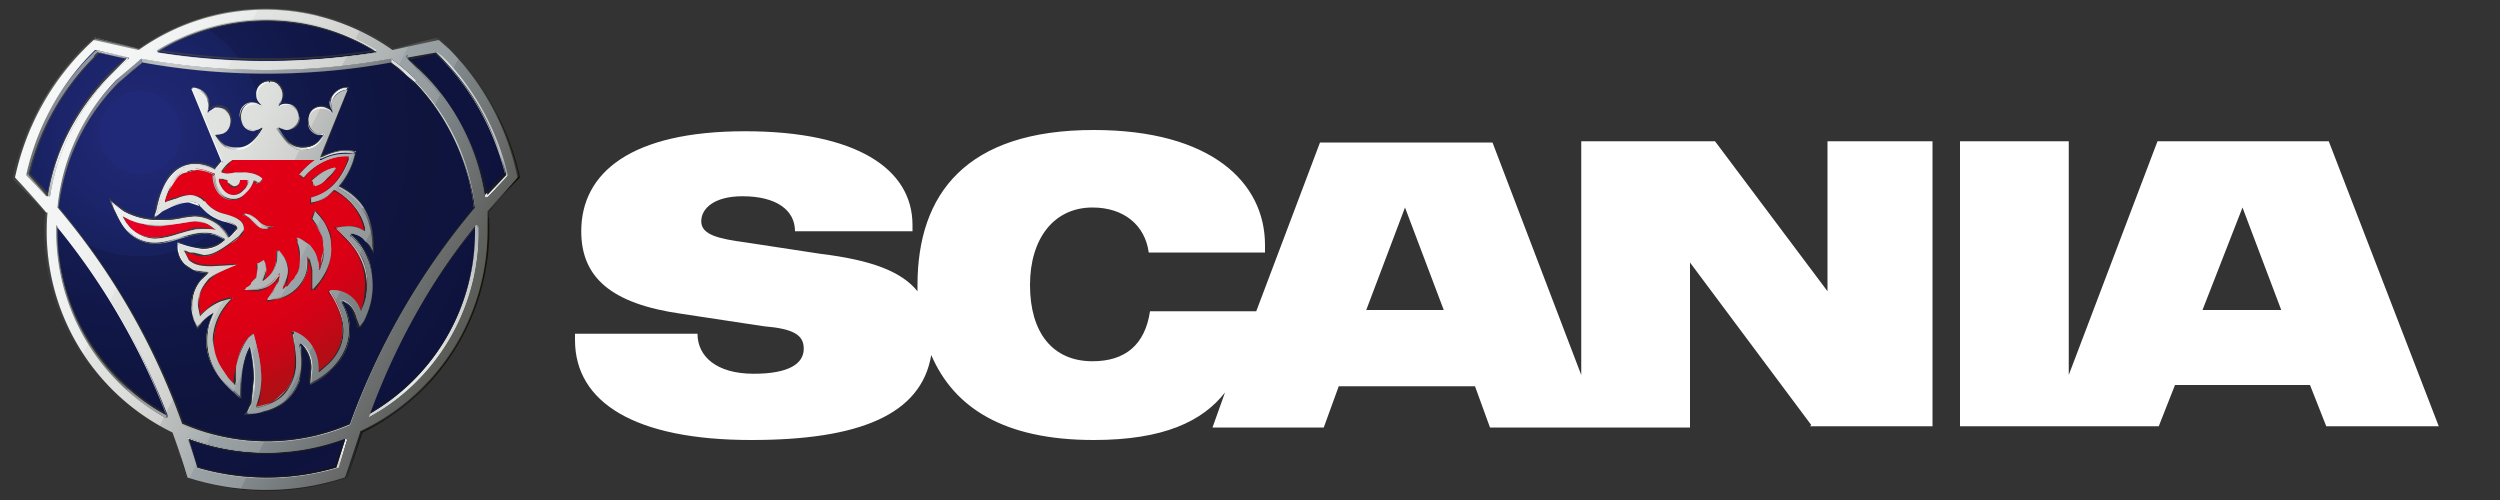 <svg width="200" height="40" viewBox="0 0 200 40" fill="none" xmlns="http://www.w3.org/2000/svg">
  <rect x="0" y="0" width="200" height="40" fill="#333333" stroke="none"/>
  <g clip-path="url(#a)">
    <path
      d="M40.9 14c-.9-4-3-7.5-6-10.3l-3.6.8c-6-4.3-14-4.3-20 0l-3.6-.8c-3 2.8-5 6.4-6 10.3l2.5 2.8a17.3 17.3 0 0 0 10 17.4l1.1 3.6a20 20 0 0 0 12 0l1-3.6c6.9-3 10.8-10 10.1-17.4a60 60 0 0 1 2.5-2.8Z"
      fill="url(#b)" />
    <path
      d="M28.8 25.5c-.5-2-2.1-2-2.1-2 2.9 4.5-1.5 6.7-1.5 6.7.4-2.7-1.6-3.4-1.6-3.4 1.4 6-3.4 6-3.4 6a5 5 0 0 0 .4-1.8c.2-1.4-.5-4-.5-4-1.1 1-1.1 4.2-1.1 4.2-4.1-3.4-1-7-1-7-1.1.3-2.1 1.5-2.1 1.5-1-3 1.8-4.2 1.8-4.2h-.9c-2.4 0-2.3-1.7-2.3-1.7 1.2.4 2 .8 3.3 0 1.3-1 1.5-1.4 1.5-1.4 0-.3.1-.6-1.4-1a3.3 3.3 0 0 1-1.8-1.2c-1.2-1-3.3.6-3.3.6 1.1-5.2 4.6-2.8 4.6-2.8.1-.4.6-1 1-1.2H26a4 4 0 0 1 2-.4s-.3 1.5-1.4 2.5l.2.2a5.2 5.2 0 0 1 2.7 4.1c-.8-1.2-2.3-.8-2.3-.8 3.9 3.4 1.5 7 1.5 7Z"
      fill="url(#c)" />
    <path
      d="M17.3 18.5c.2 0 .1-.1.1-.3 0-.1-.4-.4-.6-.4l-1-.2a5 5 0 0 0-1 .1c-.6.2-1.2.2-1.9.2-.8 0-2.3-.3-3-.7h-.3c0 .2 0 .3.2.5l.7.8c2.1 1.7 3.8-.4 6.8 0Zm.1-4.2.4-.1c.8.2 1.3-.3 2.2 0l-.1.5c-.5 1.3-2.2 1.3-2.5-.4Z"
      fill="url(#d)" />
    <path d="M31.5 4C25.3-.2 17.2-.2 11.2 4h-.1v-.1a17.7 17.7 0 0 1 20.3 0V4Z" fill="url(#e)" />
    <path d="m35.1 3.3-3.6.7v-.1L35 3v.2Z" fill="url(#f)" />
    <path d="M41.4 14.1A20.7 20.7 0 0 0 35 3.2V3l.8.7c2.9 2.9 4.8 6.5 5.6 10.4h-.1Z" fill="url(#g)" />
    <path d="M38.9 17v-.1l2.5-2.8.1.1L39 17h-.1Z" fill="url(#h)" />
    <path d="M28.7 34.6A17.7 17.7 0 0 0 39 17h.1v1.5A17.9 17.9 0 0 1 29 34.6h-.1Z" fill="url(#i)" />
    <path d="m27.6 38.1 1.1-3.5h.2l-1.1 3.6h-.2Z" fill="url(#j)" />
    <path d="M15 38.1c4.1 1.3 8.5 1.3 12.6 0l.1.1a20.8 20.8 0 0 1-12.8 0h.1Z" fill="url(#k)" />
    <path d="m14 34.5 1.1 3.6-.2.1-1-3.6Z" fill="url(#l)" />
    <path d="M3.8 17A17.7 17.7 0 0 0 14 34.5v.1h-.1A17.8 17.8 0 0 1 3.7 17h.1Z" fill="url(#m)" />
    <path d="M1.3 14.1A51 51 0 0 1 3.8 17h-.1L1 14.3h.2Z" fill="url(#n)" />
    <path d="M1.3 14.1c.9-4.2 3-8 6.3-10.9V3l-.9.8a20.8 20.8 0 0 0-5.6 10.4h.2Z" fill="url(#o)" />
    <path d="M7.6 3.3 11 4h.1v-.1L7.6 3V3.4Z" fill="url(#p)" />
    <path d="M11.3 4.7h.1a55.7 55.7 0 0 0 19.8 0h.1V5a55.8 55.8 0 0 1-19.9 0l-.1-.2Z" fill="url(#q)" />
    <path d="M38.2 16.6a17 17 0 0 0-6.9-11.9V5l1.9 1.6c2.6 2.7 4.3 6.3 4.7 10l.2.1h.1Z" fill="url(#r)" />
    <path d="M28.2 34a57.5 57.5 0 0 1 10-17.3H38a56.2 56.2 0 0 0-10 17.2l.2.1Z" fill="url(#s)" />
    <path d="M14.5 34v.1a16.9 16.9 0 0 0 13.7 0l-.1-.2a16.7 16.7 0 0 1-13.4 0h-.2v.2Z" fill="url(#t)" />
    <path d="M4.5 16.6v.2c4.3 5 7.6 10.9 9.9 17.2h.1l.1-.1a57.5 57.5 0 0 0-9.9-17.3h-.2Z" fill="url(#u)" />
    <path d="M4.5 16.6a17 17 0 0 1 6.8-11.9v.1l.1.2-1.9 1.6a16.8 16.8 0 0 0-4.8 10h-.2Z" fill="url(#v)" />
    <path d="M13.4 33.4h-.2a17 17 0 0 1-8.8-15.3V18h.2v.5a16.8 16.8 0 0 0 8.7 14.7v.1l.1.1Z" fill="url(#w)" />
    <path d="M4.5 18h.2a55.2 55.2 0 0 1 8.7 15.4l-.1-.2a54.8 54.8 0 0 0-8.7-15V18h-.1Z" fill="url(#x)" />
    <path d="M15.6 37.6v-.1a53.4 53.4 0 0 0-.7-2.4h.2l.7 2.3-.1.2Z" fill="url(#y)" />
    <path d="M27.8 35h-.2A17.5 17.5 0 0 1 15 35h-.2v.1h.2a17.6 17.6 0 0 0 12.5 0h.1Z" fill="url(#z)" />
    <path d="M27 37.6h.1a57 57 0 0 1 .7-2.5h-.2v.1l-.7 2.2v.2h.2Z" fill="url(#A)" />
    <path d="M27 37.6a19.9 19.9 0 0 1-11.4 0l.2-.2a19.6 19.6 0 0 0 11.1 0l.1.2Z" fill="url(#B)" />
    <path d="M38.2 18h-.3a57.2 57.2 0 0 0-8.7 15.4h.1v-.2a54.8 54.8 0 0 1 8.7-15l.2-.2Z" fill="url(#C)" />
    <path d="M29.3 33.4s.1.1.2 0c5.6-3 9-9 8.8-15.3l-.1-.2-.2.2v.4a16.8 16.8 0 0 1-8.6 14.7v.2h-.1Z" fill="url(#D)" />
    <path d="m32.4 4.6.1-.1a87.6 87.6 0 0 0 2.5-.6V4l-.1.2-2.3.5h-.1l-.1-.1Z" fill="url(#E)" />
    <path d="M35 4a20 20 0 0 1 5.7 10h-.1l-.2-.1c-.9-3.5-2.6-6.7-5.2-9.3l-.4-.4V4h.1Z" fill="url(#F)" />
    <path d="M40.7 14 39 15.8h-.2v-.2l1.6-1.7h.2Z" fill="url(#G)" />
    <path d="M32.4 4.6v.2c3.4 2.7 5.6 6.6 6.3 10.9l.1.1v-.2a17.8 17.8 0 0 0-6.2-10.9h-.1l-.1-.1Z" fill="url(#H)" />
    <path d="m12.4 4.1.2.2a54.7 54.7 0 0 0 17.6-.1H30a55.6 55.6 0 0 1-17.3 0l-.2-.1Z" fill="url(#I)" />
    <path d="m12.4 4.1.1-.2a16.9 16.9 0 0 1 17.6 0c.1 0 .2.1.1.2H30a16.6 16.6 0 0 0-17.3 0h-.2Z" fill="url(#J)" />
    <path d="m10.3 4.6-.2-.1A76.4 76.4 0 0 1 7.7 4l.1.2 2.3.5h.1Z" fill="url(#K)" />
    <path d="m3.8 15.8.2-.1c.7-4.2 2.8-8.1 6.2-10.9l.1-.2-.2.1L8.8 6c-2.7 2.7-4.4 6-5 9.7v.2Z" fill="url(#L)" />
    <path d="M3.8 15.8h-.1A54.9 54.9 0 0 0 2 13.9h.3l1.5 1.7v.2Z" fill="url(#M)" />
    <path d="M2 14v-.2A20 20 0 0 1 7.7 4l.1.2-.3.4a19.8 19.8 0 0 0-5.2 9.3H2Z" fill="url(#N)" />
    <path d="M17.6 13.8v-.1c.3-.5.8-1 1-1v.1a2 2 0 0 0-.4.4l-.5.6h-.1Z" fill="url(#O)" />
    <path d="M25.3 12.8h-6.7H25.2Z" fill="url(#P)" />
    <path d="M24.1 14c.2-.2.6-.7 1.1-1 .1 0 .1-.1 0-.2-.8.6-1.2 1.1-1.3 1.2h.2Z" fill="url(#Q)" />
    <path d="M24.2 14H24l.3.2V14Z" fill="url(#R)" />
    <path d="M28 12.5v-.1h-.3c-1.3 0-2.6.6-3.5 1.7v.1c.9-1 2.2-1.7 3.5-1.7H28Z" fill="url(#S)" />
    <path d="M25 16c2-.6 2.7-2.4 3-3.2V12.5l-.1.3c-.3.8-1.1 2.6-3 3v.1Z" fill="url(#T)" />
    <path d="m25 16-.1-.2v.4l.1-.1Z" fill="url(#U)" />
    <path d="M26.7 15.2c-.4.4-1 .7-1.7.9l-.1.1c.9-.1 1.4-.5 1.8-1Z" fill="url(#V)" />
    <path d="M29.3 18.7v-.2c-.2-1.5-1-2.6-2.5-3.3 1.2.7 2 1.7 2.4 3v.4Z" fill="url(#W)" />
    <path d="M27 18.3c1-.2 1.8 0 2.1.3 0 .1.1.1.2 0l-.3-.2c-.3-.2-.7-.3-1.2-.3l-1 .1h.1l.2.1Z" fill="url(#X)" />
    <path
      d="M27 18.3c1.5 1.3 2.4 2.5 2.4 4.5A4.7 4.7 0 0 1 29 25h-.2l.1-.3c.3-.5.4-1.2.4-1.9a5 5 0 0 0-.3-1.7c-.3-.8-.7-1.4-1.4-2.1a11 11 0 0 0-.8-.8l.3.1Z"
      fill="url(#Y)" />
    <path d="M26.5 23.4a2.2 2.2 0 0 1 2.2 1.5l.2.1V25l-.1-.2a2.3 2.3 0 0 0-2.2-1.5h-.3l.2.2Z" fill="url(#Z)" />
    <path
      d="M25.3 30h.2l.2-.2c.6-.5 1.3-1.2 1.6-2 .6-1.6 0-3-.8-4.4l-.2-.1c.4.6 1.1 1.7 1.1 3a3.8 3.8 0 0 1-1.1 2.8l-.7.6h-.2v.2Z"
      fill="url(#aa)" />
    <path d="M23.5 26.7c1.1.4 1.8 1.5 1.8 2.9V29.9v-.1l.1-.2c0-1.5-.8-2.8-2.1-3.1l.2.2Z" fill="url(#ab)" />
    <path
      d="m20.4 32.6.1.1c.4 0 .8-.1 1.3-.4 2.1-1 2.3-3.3 1.7-5.6l-.1-.2v.1c0 .6.3 1.3.3 2.2a4 4 0 0 1-.8 2.4l-1.1 1-1.1.3h-.2l-.1.1Z"
      fill="url(#ac)" />
    <path d="M20.2 27c.2.7.5 2 .5 3.4a6 6 0 0 1-.3 2v.3-.1l.1-.2.1-.2a8 8 0 0 0 .3-1.8c0-1.5-.4-2.8-.6-3.6v-.1l-.1.2Z"
      fill="url(#ad)" />
    <path d="m18.8 31 .1-.2c0-1.3.3-3 1.3-3.9v-.2l-.3.3c-.5.5-.8 1.2-1 2.3l-.1 1v.6Z" fill="url(#ae)" />
    <path d="M18.6 23.8a5 5 0 0 0-1.5 3.5v1l.4.8.8 1.2.3.3.2.2v.1h-.1l-.5-.5c-1.8-2-1.6-4.5 0-6.3l.2-.2h.2Z"
      fill="url(#af)" />
    <path d="m16 25.3.1-.2.9-.7a4.6 4.6 0 0 1 1.5-.6l-.3.2c-.7.2-1.3.5-2 1.2l-.3.2v-.1Z" fill="url(#ag)" />
    <path d="M18.1 21.4c-.7.3-1 .5-1.5 1-.9.8-1 1.8-.8 2.9l.1.1v-1c0-.8.2-1.4.8-2 .5-.5 1-.7 2.1-1.2l.3-.1-.5.1-.5.2Z"
      fill="url(#ah)" />
    <path d="M14.6 20v.1c.3 1.1 1.2 1.4 2.4 1.4l1.1-.1.7-.2h.3-.4l-1.7.2c-1 0-1.5-.2-1.9-.6l-.2-.3-.1-.2V20h-.1V20Z"
      fill="url(#ai)" />
    <path
      d="M19.4 18.4a4 4 0 0 1-1.1 1c-1.2 1-2 1.2-3.5.5h-.2v.1h.1l.5.2.3.1.8.2c.7 0 1.3-.4 2-1 .4-.1.6-.3.8-.5l.4-.5h-.1Z"
      fill="url(#aj)" />
    <path
      d="M13 16.4h.2c.7-.3 2.2-1 3-.1.3.2.8.8 1.7 1 1.4.4 1.4.7 1.5 1.1h.1c0-.4 0-.8-1.6-1.2-.9-.3-1.3-.8-1.5-1l-.1-.2c-.4-.2-.7-.3-1.2-.3a3 3 0 0 0-1 .2c-.3 0-.5.1-.7.3h-.2l-.1.2Z"
      fill="url(#ak)" />
    <path d="M17.2 14c-1.7-1-3.3-.5-4.1 2v.4-.1l.1-.3a5 5 0 0 1 .6-1.2c.3-.5.6-.9 1.1-1l.8-.2c.6 0 1.2.3 1.4.4h.1Z"
      fill="url(#al)" />
    <path d="M20.2 14.4v.1l-.2.3c-.7 1.6-2.7 1.2-2.8-.7V14H17c0 1.2.7 2 1.6 2 .4 0 .7-.2 1-.5l.4-.6.2-.3v-.1h-.1Z"
      fill="url(#am)" />
    <path d="m20.7 14.6-.2-.1s-.2-.2-.3 0l.3.1v.1h.1v-.1Z" fill="url(#an)" />
    <path d="m20.8 14.4-.1.2v.1l.3-.3h-.2Z" fill="url(#ao)" />
    <path d="M17.6 13.8c.9.6 1.6-.2 2.7.3.2 0 .4.2.5.3h.2l-.6-.4a2.8 2.8 0 0 0-.8-.2h-.8l-.5.1-.6-.1h-.1Z"
      fill="url(#ap)" />
    <path d="m17.8 13-.4.6h-.2v-.1l.5-.6h.1Z" fill="url(#aq)" />
    <path d="m15.6 7.2 2.3 5.7h-.2l-2.4-5.8h.2v.1Z" fill="url(#ar)" />
    <path d="M16.5 9v-.2c.4-.7-.3-1.5-1-1.6h-.1V7h-.1.1c.6 0 1.2.4 1.3 1 .1.2 0 .5 0 .8h-.1v.2Z" fill="url(#as)" />
    <path d="M18.5 9.4c0 .6-.2 1.2-.7 1.3a1 1 0 0 1-.3.1H17.2v-.1h.3l.2-.1c.5-.2.7-.6.6-1.2h.2Z" fill="url(#at)" />
    <path d="M18.3 9.4a.9.9 0 0 0-1.5-.4h-.3.1l.6-.4h.2c.5 0 1 .3 1 .8h-.1Z" fill="url(#au)" />
    <path d="M21 10.1c.1 0 .2.2.1.3-.5.8-1.1 1.7-2 1.7-1.1 0-1.6-.5-2-1.2v-.2h.1v.1c.5.7.9 1 1.8 1s1.5-.7 2-1.5v-.1Z"
      fill="url(#av)" />
    <path d="M19.2 9.4a1 1 0 0 1 1.6-1h.1v.1s0 .1-.2 0c-.5-.3-1.3.1-1.3.9h-.2Z" fill="url(#aw)" />
    <path d="M19.4 9.4a1 1 0 0 0 1.4.7h.3-.1v.1l-.7.3a1 1 0 0 1-1-1.1h.1Z" fill="url(#ax)" />
    <path d="M21.6 6.5c.6 0 1 .5 1 1 0 .4 0 .7-.3.9l-.1.1v-.2c.6-.6.2-1.6-.6-1.6v-.2Z" fill="url(#ay)" />
    <path d="M21.6 6.7c-.8 0-1.2 1-.6 1.5v.3l-.1-.1c-.3-.3-.4-.5-.4-.8a1 1 0 0 1 1-1.1l.1.2Z" fill="url(#az)" />
    <path d="M24 9.4a1 1 0 0 1-1.1 1 2 2 0 0 1-.6-.2H22c0-.1.1-.2.2-.1l.6.2c.5 0 .9-.5.9-1h.2Z" fill="url(#aA)" />
    <path d="M23.8 9.4c0-.8-.8-1.2-1.4-.8h-.2v-.1h.1c.2-.2.4-.2.6-.2.6 0 1 .4 1 1h-.1Z" fill="url(#aB)" />
    <path
      d="M26 10.7c.1 0 .1.1 0 .2-.4.7-.8 1.1-1.9 1.1-1 0-1.6-.9-2-1.6V10l.1.1c.5.8 1 1.7 2 1.7.9 0 1.3-.4 1.7-1.1l.2-.1Z"
      fill="url(#aC)" />
    <path d="M24.7 9.4a1 1 0 0 1 1.8-.5l.1.2h-.2c-.5-.6-1.4-.3-1.5.3h-.1Z" fill="url(#aD)" />
    <path d="M24.9 9.4c-.2.8.3 1.3 1 1.2h.2l-.1.1-.1.1h-.2a1 1 0 0 1-.3 0c-.6-.2-.9-.7-.7-1.4h.2Z" fill="url(#aE)" />
    <path d="M27.6 7.2c-.7.1-1.3.9-1 1.6v.3-.2c-.2-.3-.3-.6-.2-.9.2-.5.7-1 1.3-1h.2l-.2.2h-.1Z" fill="url(#aF)" />
    <path d="M25.5 12.7v-.2l2.1-5.3h.2V7l-2.1 5.5h-.2Z" fill="url(#aG)" />
    <path d="M28.3 12.3c-.9-.2-1.8 0-2.6.4h-.2.1v-.1c.8-.4 1.5-.6 2.1-.6l.8.1-.1.1h-.1Z" fill="url(#aH)" />
    <path d="M27 15v-.2c.7-.8 1-1.7 1.3-2.5l.1-.1c-.1.8-.5 1.8-1.3 2.7H27Z" fill="url(#aI)" />
    <path d="M29.7 19.5c-.1-2.2-.9-3.5-2.6-4.4l-.1-.2h.1c2 1 2.8 2.5 2.8 5V20.3l-.1-.3v-.4Z" fill="url(#aJ)" />
    <path d="m27.9 18.6.1-.2c.7.1 1.3.4 1.7 1.1l.1.4v.3-.2a3 3 0 0 0-.6-.8 2 2 0 0 0-1-.5H28l-.1-.1Z" fill="url(#aK)" />
    <path
      d="m28.8 25.8.2-.3c1.2-2 .8-5.3-1-6.7-.1 0-.2-.1-.1-.2h.1l.1.2c.6.5 1 1.1 1.4 1.9.2.6.3 1.3.3 2.1a5.6 5.6 0 0 1-1 3.4v-.4Z"
      fill="url(#aL)" />
    <path d="M27.2 23.8h.2c.8.3 1.2 1.2 1.4 2v.4l-.3-.9a2.4 2.4 0 0 0-1.2-1.3l-.1-.2Z" fill="url(#aM)" />
    <path
      d="M25 30.4c2.5-1.2 3.5-3.7 2.2-6.2 0-.2-.1-.3 0-.4v.1l.2.2v.1c.4.8.6 1.4.6 2.2 0 1.1-.5 2.3-1.4 3.1a5.3 5.3 0 0 1-1.8 1.3v-.2l.2-.2Z"
      fill="url(#aN)" />
    <path d="M24 27.3h.2c.9.8 1 2 .8 3.1v.2l-.2.1.1-1.2a2.6 2.6 0 0 0-.8-2l-.1-.2Z" fill="url(#aO)" />
    <path d="M20 33c2.7 0 4.4-2 4-5.3-.1-.2-.1-.3 0-.4V27.6l.1.2v1l-.1 1.6A3.9 3.9 0 0 1 21 33l-1.3.2h-.2l.2-.2h.1Z"
      fill="url(#aP)" />
    <path d="m20 27.6.2.2c.3 1.3.5 3.7-.3 5.2h-.1l-.1.1.4-.9.2-1.9a12 12 0 0 0-.3-2.5v-.1Z" fill="url(#aQ)" />
    <path d="M19 31.5c0-1.2.2-2.7.8-3.8 0 0 .1-.1.2 0-.6 1-.7 2.5-.7 3.5v.7l-.2-.2v-.2Z" fill="url(#aR)" />
    <path
      d="M17.2 24.9v.2c-.3.7-.5 1.5-.5 2.2 0 1.8 1 3 2.4 4.2v.2l.1.2-.4-.4c-1.5-1.3-2.3-2.7-2.3-4.2 0-.8.2-1.5.6-2.3v-.1Z"
      fill="url(#aS)" />
    <path d="M15.8 26a6 6 0 0 1 1.1-1.1h.3l-.1.1c-.6.4-1 .8-1 .9l-.3.4V26Z" fill="url(#aT)" />
    <path d="m16.8 21.8-.1.2-.5.5a3 3 0 0 0-.7 2l.3 1.5V26.3l-.3-.7a4 4 0 0 1-.2-1.2c0-.7.3-1.4.8-2l.5-.5v-.1h.2Z"
      fill="url(#aU)" />
    <path d="M14.4 19.6c0 .5 0 1 .5 1.4.4.5 1 .6 1.7.6l.2.2h-.2c-.5 0-.8 0-1.1-.2a2 2 0 0 1-1.3-2v-.2h.1v.2Z"
      fill="url(#aV)" />
    <path d="m18.2 19.2-.1.2c-1.2.8-1.8 1-3.8.2v-.1l-.1-.1a7 7 0 0 0 2 .5c.5 0 .9-.1 1.4-.4l.4-.3h.2Z"
      fill="url(#aW)" />
    <path
      d="M9.2 16.6c.2.4.6 1.4 1.2 2 2.6 2.1 4.8-1.3 7.7.4v.2H18c-.4-.2-.8-.5-1.6-.5-.7 0-1.3.2-2 .4-.6.2-1.3.4-2 .4a3 3 0 0 1-2-.8c-.6-.5-1-1.4-1.1-1.6l-.2-.4-.3-.7.2.3.2.3Z"
      fill="url(#aX)" />
    <path
      d="M18.3 19.1h-.1a3 3 0 0 0-2.6-1.6l-.9.1c-2 .4-4 .2-5.5-1l-.3-.3-.1-.3.1.1 1 .8a6 6 0 0 0 3 .7 7 7 0 0 0 1.8-.2l.8-.1a3.1 3.1 0 0 1 2.8 1.6v.2Z"
      fill="url(#aY)" />
    <path d="M19.1 18.3v.1s-.2.4-.7.7h-.1V19c.4-.3.6-.7.6-.7h.2Z" fill="url(#aZ)" />
    <path
      d="M12.6 17c1-.7 2.7-1.5 3.5-.6.2.2.7.8 1.7 1 1 .4 1.3.6 1.3.9H19c0-.1 0-.3-1.2-.6-1-.3-1.6-1-1.8-1.2l-.9-.3c-.5 0-1 .2-1.5.4l-.6.3-.6.5v-.2l.2-.2Z"
      fill="url(#ba)" />
    <path
      d="M12.6 17c.3-1.4.8-3 2.1-3.6.8-.3 1.7-.1 2.4.3h.2v-.1c-.5-.3-1-.5-1.7-.5a2.5 2.5 0 0 0-1.8.8c-.6.6-1 1.5-1.3 2.9l-.2.6.2-.1.1-.3Z"
      fill="url(#bb)" />
    <path d="m20.7 21.2.4-.1v-.2l-.5.3h.1Z" fill="url(#bc)" />
    <path d="M20.9 22.6c-.1 0 0-.1 0-.2.3-.5.3-.9.2-1.4v-.1l.1.1a1.7 1.7 0 0 1 0 1.2l-.2.2v.1l-.1.1Z" fill="url(#bd)" />
    <path d="M22.3 20.3v.2c0 .8-.3 1.4-.9 2l-.4.2h-.1v-.1l.4-.3.2-.2c.5-.5.6-1.1.6-1.6V20l.1.1.1.2Z" fill="url(#be)" />
    <path d="M22.5 23.2v-.1l.3-.7a2 2 0 0 0-.5-2V20h-.1.1c.4.5 1 1.2.6 2.3l-.1.4-.2.3v.1Z" fill="url(#bf)" />
    <path d="M24 19.3c.2 1 .3 2-.3 3-.2.3-.5.7-1 1h-.2l.1-.1.4-.3.3-.3.3-.4c.3-.4.4-1 .4-1.5l-.1-1.2-.2-.5.1.1.1.2Z"
      fill="url(#bg)" />
    <path d="m25.5 21.7-.1-.1c0-1-.5-1.9-1.4-2.3l-.2-.2a2.7 2.7 0 0 1 1 .6c.3.3.5.6.6 1v.4h.1a4.5 4.5 0 0 1 0 .5v.1Z"
      fill="url(#bh)" />
    <path d="M25.1 17.5c.8 1 1 1.6 1 2.5 0 .6-.2 1-.4 1.6l-.2.1v-.1l.2-.4v-.5l.2-.7-.1-1-.5-1-.3-.5h.1Z"
      fill="url(#bi)" />
    <path d="M25.2 17.1v.4H25l.2-.7V17.1Z" fill="url(#bj)" />
    <path
      d="M25.1 22.9c.8-.9 1.3-1.9 1.3-3a4 4 0 0 0-1.2-2.8v-.2a4.8 4.8 0 0 1 1.2 2l.1 1c0 .8-.2 1.6-.7 2.3l-.7 1H25l.1-.3Z"
      fill="url(#bk)" />
    <path d="M24.6 20.4h.2c.3.8.4 1.7.3 2.5l-.1.3v.1-1.7a3 3 0 0 0-.4-1v-.2Z" fill="url(#bl)" />
    <path d="M21.7 23.9c1-.2 1.8-.5 2.3-1.4.4-.6.5-1.3.5-2l.1-.1v1.3l-.4.9c-.6.8-1.3 1.1-1.8 1.3l-.8.1h-.2l.3-.1Z"
      fill="url(#bm)" />
    <path d="M21.7 23.9c.4-.6.8-1.2.8-1.8v-.2l-.1.1c0 .2 0 .4-.2.6a8.4 8.4 0 0 1-.8 1.3v.2l.3-.2Z" fill="url(#bn)" />
    <path d="M19.8 23.1c1 0 2-.2 2.4-1.1 0 0 .2-.1.2 0l-.4.5c-.4.4-.8.6-1.4.7h-1.1H19.8Z" fill="url(#bo)" />
    <path d="M20.7 21.2c.3 1-.3 1.4-.9 2H19.5l.2-.1a9.2 9.2 0 0 0 .8-.8 1.3 1.3 0 0 0 .1-1V21l.1.1Z" fill="url(#bp)" />
    <path
      d="M9.7 17.2h.2l.6.3c1.5.6 2.9.5 4.4.2l.7-.1c.9 0 1.2.2 1.8.7v.1h-.1l-.7-.5-1-.2-.7.1-2 .3c-.5 0-1 0-1.5-.2-.4 0-.7-.2-1-.3l-.5-.3-.2-.1Z"
      fill="url(#bq)" />
    <path
      d="m17.4 18.4-.2.1c-1.9-.4-3.2.7-4.8.7-.8 0-1.4-.3-2-.8l-.7-1v-.2h.1l.3.6.4.5c.5.5 1.2.7 1.9.7a7 7 0 0 0 1.9-.3l1.4-.4h.8l.8.1Z"
      fill="url(#br)" />
    <path d="M18.3 14.3a3.8 3.8 0 0 1-.7-.1h-.1l.3.2h.5Z" fill="url(#bs)" />
    <path d="M19.1 14.2v.2l-.1.2-.3.2c-.1 0-.2 0-.3-.2v-.1l-.1-.2v.1h-.1l.1.3a.5.5 0 0 0 .7 0l.2-.3v-.1Z"
      fill="url(#bt)" />
    <path d="m20 14.3-.1-.1H19l.1.1h.7Z" fill="url(#bu)" />
    <path d="M20 14.3c0 .4-.2.7-.4 1-.8.7-2 .4-2.2-.8V14.2h.1V14.6l.4.7a1 1 0 0 0 1.5 0c.2-.1.3-.3.4-.7v-.2h.1Z"
      fill="url(#bv)" />
    <path d="m25.2 14.7-.1-.2H25l.1.4.1-.2Z" fill="url(#bw)" />
    <path d="M26.6 13.6c-.7.2-1.3.7-1.5.9h-.2c.1-.2 1-1 2-1.1h-.1l-.2.2Z" fill="url(#bx)" />
    <path d="M26.6 13.6c-.2.4-.8 1-1.4 1.1v.1c.4 0 .7-.2 1-.6.5-.4.7-.7.7-.8l-.3.2Z" fill="url(#by)" />
    <path d="M21.1 18.2c-.4 0-.6-.4-1-.8l-.6-.2h-.2c.4 0 .6.2.7.3l.3.3.1.1c.2.2.4.4.8.4h.2l.5-.2H21Z" fill="url(#bz)" />
    <path d="M21.1 18.2c-.5-.2-.6-.6-1-.8l-.6-.2h-.1l.2-.1c.4 0 .7.2 1 .5.2.2.5.5 1 .5h.2-.7Z" fill="url(#bA)" />
    <path
      d="M32.6 4.7 34 6c2.6 2.6 4.3 6 5 9.6l1.5-1.6c-.9-3.5-2.6-6.7-5.2-9.3l-.4-.4-2.2.5Zm.5 2C32.5 6 32 5.4 31.2 5a55.7 55.7 0 0 1-19.8 0L9.5 6.6a16.8 16.8 0 0 0-4.8 10 57.3 57.3 0 0 1 10 17.2 16.6 16.6 0 0 0 13.3 0 57.3 57.3 0 0 1 9.9-17.2c-.4-3.7-2-7.2-4.8-10ZM12.8 4a55 55 0 0 0 17.1 0 16.6 16.6 0 0 0-17.1 0Zm-9 11.4A17.9 17.9 0 0 1 10 4.7L8 4.2l-.4.4a19.6 19.6 0 0 0-5.2 9.3l1.5 1.6Zm9.4 17.6a54.1 54.1 0 0 0-8.6-14.9v.3a16.8 16.8 0 0 0 8.6 14.6Zm14.3 2.1a17.7 17.7 0 0 1-12.4 0l.7 2.2a19.5 19.5 0 0 0 11 0l.7-2.2Zm10.5-17a55.1 55.1 0 0 0-8.6 15A16.8 16.8 0 0 0 38 18.5V18Zm-3.2-14 .4.4c2.6 2.6 4.4 5.8 5.2 9.3l-1.6 1.7a17.8 17.8 0 0 0-6.2-10.9l2.2-.5ZM38 16.7a55.6 55.6 0 0 0-10 17.2 16.8 16.8 0 0 1-13.4 0 56.3 56.3 0 0 0-9.9-17.2A16.8 16.8 0 0 1 11.4 5a56 56 0 0 0 19.8 0l2 1.6c2.6 2.7 4.3 6.3 4.8 10Zm-16.7-15c3.1 0 6.1.9 8.7 2.4a54.6 54.6 0 0 1-17.3 0c2.6-1.5 5.5-2.4 8.6-2.4Zm-19 12.2a20 20 0 0 1 5.2-9.3c0-.2.2-.3.3-.4l2.3.5L8.8 6c-2.6 2.7-4.4 6-5 9.7L2.3 14Zm7.2 16.5a16.8 16.8 0 0 1-4.9-11.9v-.4a55 55 0 0 1 8.7 15.1c-1.4-.7-2.6-1.7-3.8-2.8Zm17.4 7a19.8 19.8 0 0 1-11.1 0l-.7-2.2a17.7 17.7 0 0 0 12.5 0l-.7 2.2Zm11.1-19a16.8 16.8 0 0 1-8.6 14.8 57 57 0 0 1 8.6-15v.3Zm-10.2-5.6.1-.3h-.2c-1.3 0-2.6.7-3.4 1.8l-.4-.3s.5-.7 1.3-1.2H18.6a3 3 0 0 0-.9.9c.2.2.4.2.6.2h.7l.6-.1h.3l.5.1.6.4-.4.5v-.1l-.2-.1h-.1l-.2.3-.4.6c-.3.3-.7.4-1 .4-.9 0-1.6-.6-1.6-1.8-.2-.2-.8-.5-1.5-.5-.3 0-.5 0-.7.2-.5.2-.9.5-1.2 1l-.2.6a8 8 0 0 0-.3.6v.2h.1l.7-.3c.4-.2.8-.2 1-.2.5 0 1 0 1.2.3l.2.2c.2.2.6.7 1.5 1 1.6.4 1.6.8 1.6 1.3 0 0 0 .2-.4.5l-.8.6c-.7.5-1.3.9-2 .9-.3 0-.6 0-.9-.2h-.3l-.4-.2a2 2 0 0 0 .4.7c.4.3 1 .5 1.8.5l1.8-.1.5-.1-.4.1c-1.2.5-1.6.7-2.1 1.3a2.7 2.7 0 0 0-.8 2.6v.2l.2-.2.8-.7a3.8 3.8 0 0 1 1.5-.6h.2a5 5 0 0 0-1.6 3.5l.1 1 .3.8a5.6 5.6 0 0 0 1.2 1.5l.1.2V30.2l.2-.9c.2-1 .5-1.8 1-2.3l.3-.3v.1c.3.8.6 2.1.6 3.6 0 0 0 1-.2 1.8v.2l-.1.2h.1a3.8 3.8 0 0 0 2.3-1.4c.5-.6.7-1.4.7-2.4s-.1-1.6-.3-2.2v-.1c1.3.4 2.2 1.6 2.1 3.1v.2l.1-.1.7-.6a3.7 3.7 0 0 0 1.2-2.7c0-1.3-.7-2.4-1.2-3.1h.3c.7 0 1.6.2 2.2 1.4v.2l.2-.2c.2-.5.3-1.2.3-1.9a5 5 0 0 0-1.7-3.8l-.8-.8 1-.1c.5 0 .9 0 1.3.3l.2.2-.1-.3a4.3 4.3 0 0 0-2.4-3c-.5.5-1 .8-1.9 1v-.4c2-.6 2.8-2.4 3-3.1ZM12.4 19c-.7 0-1.4-.2-1.9-.7 0-.2-.3-.3-.4-.5l-.3-.5.6.3a6.6 6.6 0 0 0 2.5.5l2-.3.7-.1c.3 0 .7 0 1 .2l.6.5-.8-.2h-.8l-1.3.4c-.7.2-1.3.4-2 .4Zm7-4.7h.5v.2c-.2.3-.3.6-.5.7a1 1 0 0 1-.7.3 1 1 0 0 1-.7-.3c-.2-.1-.3-.4-.4-.7v-.2h.2l.3.1.1.1.1.3a.5.5 0 0 0 .8 0l.1-.4h.3Zm5.8 2.5-.3.7.4.5a3 3 0 0 1 .6 2l-.1.7a12.1 12.1 0 0 1-.3 1v-.5l-.1-.5c-.1-.4-.3-.7-.6-1l-.6-.4-.5-.2.1.4.2 1.3c0 .5-.1 1-.4 1.4 0 .2-.2.3-.3.4l-.4.3-.3.3.2-.3.1-.5c.4-1-.2-1.8-.6-2.2l-.2-.2v.5c0 .6-.1 1.2-.6 1.6a3.9 3.9 0 0 1-.5.5l.1-.4.2-.6-.1-.5-.1-.2-.6.3v.1l.1.4c0 .2 0 .4-.2.6l-.3.4-.4.4-.3.2h1.2a2.4 2.4 0 0 0 1.7-1.2v.5a8.4 8.4 0 0 1-.8 1.3l-.2.2h.2l.8-.2a3.1 3.1 0 0 0 2.3-3.2v-.2l.1.3.2.8v1.7l.2-.2.7-.9a4.3 4.3 0 0 0 .6-3.3c-.1-.5-.3-1-.6-1.3l-.6-.7Zm-5.6.3h-.3c.4.1.6.3.8.5l.3.3c.2.2.4.4.7.4h.3c.2 0 .4-.2.5-.3l-.3.1c-.9 0-1.2-1-2-1Zm7.3-3.7c-1 .1-2 1-2 1l.2.5c.5-.1.9-.4 1.2-.6.4-.5.6-.8.6-1Zm-8.3-.6H25.2c-.8.5-1.2 1-1.3 1.2l.4.2c.8-1 2.1-1.7 3.4-1.7h.2v.3c-.3.8-1.1 2.6-3 3v.4c.9-.1 1.4-.5 1.8-1 1.3.7 2.2 1.8 2.5 3V18.6l-.2-.1c-.3-.2-.7-.3-1.2-.3l-1 .1.8.7c.7.7 1.1 1.4 1.4 2.1a5 5 0 0 1 0 3.7l-.1.2-.1-.2a2.3 2.3 0 0 0-2.2-1.5h-.3c.4.8 1.2 1.9 1.2 3.2a3.8 3.8 0 0 1-1.2 2.7l-.7.6-.1.1v-.2c0-1.5-.8-2.7-2.1-3 .1.6.3 1.3.3 2.2a4 4 0 0 1-.7 2.5 4.2 4.2 0 0 1-2.3 1.3h-.2v-.2l.2-.3c.2-.7.2-1.7.2-1.8 0-1.4-.4-2.7-.6-3.5v-.1c-.2 0-.3.2-.4.3-.4.5-.8 1.2-1 2.3v1l-.1.3v.2l-.2-.2a7.2 7.2 0 0 1-1.1-1.5 4.5 4.5 0 0 1-.4-1.8 5 5 0 0 1 1.5-3.5h-.1l-.6.2c-.3 0-.6.2-.9.4l-.9.7-.1.2V25l-.1-.7c0-.8.2-1.4.8-2 .5-.5 1-.7 2.1-1.2h.3-.4l-1.7.1c-.9 0-1.5-.2-1.9-.5l-.2-.3-.1-.3v-.1l.4.1.3.1.8.1c.7 0 1.3-.3 2-.8l.8-.7.4-.5c0-.4 0-.8-1.6-1.2a3 3 0 0 1-1.5-1l-.1-.2c-.3-.2-.7-.3-1.2-.3-.3 0-.7 0-1 .2-.3 0-.5.1-.7.3h-.2V16a5 5 0 0 1 .5-1.2c.3-.5.7-.9 1.2-1l.7-.2c.7 0 1.3.3 1.5.4 0 1.2.7 2 1.6 2 .4 0 .7-.2 1-.5l.4-.6.2-.4h.2l.1.2.4-.3a2 2 0 0 0-1.1-.6 2 2 0 0 0-.3 0H19l-.6.1-.6-.1c.1-.3.3-.5.5-.6 0-.2.2-.3.4-.4Zm-4.3 5.9 1.4-.4h.7l.8.1c-.2-.2-.3-.4-.6-.5-.3-.2-.7-.2-1-.2l-.7.1-2 .3c-.5 0-1 0-1.5-.2-.4 0-.7-.2-1-.3l-.5-.3s-.1 0 0 0a2.7 2.7 0 0 0 .6 1c.5.5 1.2.8 1.9.8a7 7 0 0 0 1.9-.4Zm5.2-3.5c0-.1.3-.3.4-.7v-.2H19.2v.1l-.1.3-.4.2c-.1 0-.2 0-.3-.2l-.1-.2-.1-.1h-.4l-.2-.1v.2c0 .3.2.6.4.7.2.2.4.3.7.3.2 0 .5 0 .8-.3Zm2 8.7.3-.5c.2-.3.4-.5.4-.8l.2-.5-.4.5c-.3.3-.8.5-1.4.6l-.9.1h-.2l.2-.2a9.2 9.2 0 0 0 .8-.8 1.3 1.3 0 0 0 .1-1v-.1l.6-.3v.2a1.7 1.7 0 0 1-.2 1.5l.3-.3.3-.2c.5-.4.6-1 .6-1.6v-.4l.2.1c.4.4.9 1.1.6 2.2 0 .1 0 .3-.2.4l-.1.3c.1 0 .2 0 .3-.2l.3-.3c.2 0 .3-.2.4-.4.2-.4.4-.9.4-1.5 0-.3 0-.7-.2-1.2v-.4l.4.2c.2 0 .4.2.5.4.3.3.5.6.6 1l.1.4v.5h.1l.1-.4.2-.5V19l-.5-1-.4-.5.3-.6a4.8 4.8 0 0 1 1.2 2v1c0 .8-.2 1.6-.6 2.3l-.7 1H25v-1.6l-.1-.8-.2-.3v.2l-.1 1-.4.9a3 3 0 0 1-1.8 1.3l-.8.1h-.2Zm-.4-5.6c-.3 0-.5-.2-.7-.4l-.1-.1-.2-.2a1 1 0 0 0-.7-.4h.2c.4 0 .7.2 1 .4.2.2.5.5 1 .5h.2l-.4.1H21Zm3.8-3.8c.1-.1 1-1 2-1.1l-.6.8c-.4.4-.8.6-1.2.7l-.2-.4Zm4.2 11.1c.4-.6.7-1.5.7-2.8a6 6 0 0 0-.3-2.1 5 5 0 0 0-1.4-2h.1c.4 0 .8.3 1 .5l.5.8.2.3V20c0-2.3-.6-4-2.7-5.1.7-.8 1-1.7 1.3-2.7-.5-.2-1.4-.3-2.8.4L27.9 7c-.6-.1-1.3.3-1.5 1l.1.8a1 1 0 0 0-.5-.3c-.5-.2-1.2.2-1.3.8-.2.7.1 1.2.7 1.4h.5c-.4.7-.8 1-1.7 1-1 0-1.6-.8-2-1.5l.7.2c.6 0 1-.5 1-1.1 0-.6-.4-1.1-1-1.1a1 1 0 0 0-.6.1c.3-.2.4-.5.4-.8 0-.6-.5-1.1-1.1-1.1-.6 0-1.1.5-1.1 1.1 0 .3.1.6.3.8a1.1 1.1 0 0 0-1.6 1 1.1 1.1 0 0 0 1.7.9c-.4.7-1 1.6-1.9 1.6-.9 0-1.3-.4-1.7-1l.5-.1c.5-.2.8-.7.7-1.4a1 1 0 0 0-1.4-.8c-.2 0-.3.2-.5.3.2-.2.2-.6.1-.8-.1-.6-.8-1.1-1.4-1l2.4 5.9c-.2 0-.3.3-.5.5-.5-.3-1.5-.6-2.5-.2-.4.1-.7.3-1 .6-.7.7-1 2-1.2 3l-.2.6a14.2 14.2 0 0 1 1.3-.8c.4-.3 1-.5 1.5-.5.3 0 .6 0 .8.3 0 0 .7.9 1.9 1.2 1 .3 1.1.5 1.1.6 0 0-.2.4-.6.7l-.6-.8c-.5-.6-1.4-.9-2.2-.9-.7 0-1.2.3-2.5.3-1.4 0-2.4-.3-3-.7-.6-.3-1-.7-1.3-1l.5 1.2c.1.3.6 1.1 1.1 1.6.7.6 1.4.8 2 .8.8 0 1.4-.2 2.1-.4.7-.2 1.3-.4 2-.4s1.2.3 1.6.5l-.4.3c-.5.3-1 .4-1.3.4-.5 0-1.4-.2-2.1-.5V19.7c0 .4 0 1 .5 1.4.2.3.5.4.8.5.3.2.7.2 1 .2l-.5.6c-.4.5-.7 1.1-.7 2l.2 1.2.3.7.3-.4s.4-.5 1-.9a5 5 0 0 0-.6 2.3c0 1.7 1 3 2.3 4.1l.5.5v-.7c0-.8.1-2.4.7-3.4a10.7 10.7 0 0 1 0 4.4l-.4 1L21 33a3.9 3.9 0 0 0 2.9-2.6l.2-1.6v-1l-.1-.3.2.2c.3.4.6.9.6 1.8l-.1 1.2.8-.4 1-.8c.8-.8 1.4-1.9 1.4-3.1 0-.8-.2-1.5-.6-2.2v-.3l.2.2c.4.2.7.7.8 1.2.2.3.2.6.3 1l.4-.7Zm-9.3 7.5h-.2l.5-.8.2-2a12.1 12.1 0 0 0-.3-2.5 8 8 0 0 0-.7 3.4v.7l-.5-.5c-1.5-1.2-2.2-2.6-2.2-4.1 0-.8.1-1.5.5-2.2V25c-.6.4-1 .8-1 .9l-.3.3-.3-.6a4 4 0 0 1-.1-1.2c0-.7.2-1.4.7-2l.5-.5v-.1l-1.1-.2-.8-.5c-.4-.5-.5-1-.5-1.4V19.4l2 .5c.5 0 1-.1 1.4-.4l.4-.3c-.4-.3-.8-.5-1.7-.5l-1.9.3c-.7.2-1.3.5-2 .5a3 3 0 0 1-2-.8c-.6-.5-1-1.4-1.1-1.6l-.2-.4a38 38 0 0 1-.2-.6l1 .8a6 6 0 0 0 3 .7 7 7 0 0 0 1.8-.2l.8-.1c.8 0 1.7.4 2.2.9a4 4 0 0 1 .6.8l.7-.7c0-.2 0-.4-1.2-.7-1-.2-1.6-1-1.8-1.1v-.1c-.3-.2-.6-.3-1-.3s-1 .3-1.4.5l-.6.3a8 8 0 0 0-.6.5v-.6a6 6 0 0 1 1.4-3 2.5 2.5 0 0 1 1.8-.7c.7 0 1.3.2 1.6.4l.5-.6L15.3 7h.1c.6 0 1.2.5 1.3 1 .1.3 0 .6-.1.8l.5-.2a1 1 0 0 1 1.3.7c.2.7-.1 1.2-.6 1.4a1 1 0 0 1-.3 0h-.3c.4.7.9 1.1 1.8 1.1s1.5-.8 2-1.6l-.7.2a1 1 0 0 1-1-1.1c0-.6.4-1.1 1-1.1l.5.1c-.2-.2-.3-.5-.3-.8 0-.6.5-1 1-1 .7 0 1.1.4 1.1 1 0 .3 0 .6-.3.8l.6-.1c.6 0 1 .5 1 1 0 .7-.4 1.2-1 1.2l-.7-.3v.1c.4.8 1 1.6 2 1.6.9 0 1.3-.4 1.7-1v-.1h-.2a1 1 0 0 1-.3 0c-.5-.2-.8-.7-.7-1.4a1 1 0 0 1 1.3-.7l.5.2c0-.2-.1-.6 0-.8 0-.5.7-1 1.2-1h.1l-2.2 5.5c.8-.3 1.5-.5 2.1-.5l.7.1c-.2.8-.5 1.8-1.3 2.7 2 1 2.7 2.5 2.8 5V20.2l-.1-.2a3 3 0 0 0-.6-.8c-.3-.3-.6-.5-1-.6H28l.1.2c.6.5 1 1.1 1.3 1.9.3.7.4 1.4.4 2.1a5.5 5.5 0 0 1-1 3.4l-.3-.9c-.2-.6-.5-1-1-1.2l-.2-.2v.2l.1.1c.4.8.6 1.4.6 2.2 0 1.1-.5 2.2-1.4 3.1l-1 .8-.8.4.1-1.2a2.6 2.6 0 0 0-.8-2V27.7l.1 1c0 .6 0 1.1-.2 1.6a3.8 3.8 0 0 1-2.9 2.6c-.5.2-.9.2-1.3.2Z"
      fill="url(#bB)" />
    <path
      d="M41.6 14.2A20.8 20.8 0 0 0 35 3l-3.6.9a17.7 17.7 0 0 0-20.3 0L7.6 3l-.9.8a20.7 20.7 0 0 0-5.6 10.4L3.7 17l-.1 1.5a17.8 17.8 0 0 0 10.2 16.1l1.1 3.6a20.4 20.4 0 0 0 12.9 0l1.1-3.6A18 18 0 0 0 39.1 17c.7-1 1.6-1.9 2.5-2.8ZM39 17v1.5A17.9 17.9 0 0 1 29 34.6l-1.2 3.6a20.7 20.7 0 0 1-12.8 0l-1-3.6A17.6 17.6 0 0 1 3.6 17L1 14.2A20.7 20.7 0 0 1 7.6 3.1l3.6.8a17.6 17.6 0 0 1 20.3 0L35 3a20.8 20.8 0 0 1 6.5 11.1L39 17Z"
      fill="url(#bC)" />
    <path
      d="M39 17v1.5a17.8 17.8 0 0 1-10.2 16v.1l-1.2 3.6a20.5 20.5 0 0 1-12.6 0 55.7 55.7 0 0 0-1.2-3.6A17.9 17.9 0 0 1 3.8 17h-.1a59 59 0 0 0-2.5-2.8 20.8 20.8 0 0 1 6.3-11l3.6.8a17.6 17.6 0 0 1 20.3 0l3.7-.8.8.7c2.8 2.8 4.7 6.4 5.5 10.3L39 16.9ZM32.6 4.4l-.1.1v.1L33.8 6a17.7 17.7 0 0 1 5 9.8h.2l1.6-1.7v-.2a20 20 0 0 0-5.2-9.4l-.4-.3s0-.1-.1 0l-2.3.4Zm.7 2a16.7 16.7 0 0 0-2-1.7 56 56 0 0 1-20 0l-2 1.7a17 17 0 0 0-4.7 10.2 55.3 55.3 0 0 1 10 17.4A17 17 0 0 0 28 34V34a56.5 56.5 0 0 1 10-17.4 17 17 0 0 0-4.8-10.1ZM12.6 4s-.1 0 0 .1v.1a55 55 0 0 0 17.5 0V4a16.8 16.8 0 0 0-17.5 0ZM3.7 15.7H4a17.8 17.8 0 0 1 6.3-11v-.1L7.7 4h-.1l-.4.4A19.9 19.9 0 0 0 2.1 14l1.6 1.7Zm9.5 17.7h.2v-.2A55.9 55.9 0 0 0 4.5 18v.5a17 17 0 0 0 8.7 14.9Zm14.6 1.8-.2-.1A17.7 17.7 0 0 1 15 35v.1a42.4 42.4 0 0 1 .8 2.4 19.9 19.9 0 0 0 11.3-.1l.7-2.3Zm10.4-17V18H38a55.5 55.5 0 0 0-8.5 15.4 17 17 0 0 0 8.8-15v-.3Zm-19.6-5.4h6.6c-.7.5-1.1 1-1.2 1.1l.3.3c.8-1 2.1-1.7 3.4-1.7h.2v.3c-.3.7-1 2.5-3 3v.4c.9-.2 1.4-.6 1.8-1h.1c1.3.7 2.1 1.7 2.4 3v.3l-.2-.1c-.3-.2-.7-.3-1.2-.3l-.9.1.7.7a6 6 0 0 1 1.5 2c.2.7.3 1.2.3 1.9a4.8 4.8 0 0 1-.5 2v.1l-.1-.2a2.3 2.3 0 0 0-2.2-1.5h-.2c.4.7 1.1 1.8 1.1 3.2 0 1-.4 1.9-1.2 2.7l-.8.7s-.1 0 0 0v-.3c0-1.4-.8-2.6-2-3l.2 2.3a4 4 0 0 1-.7 2.4c-.5.8-1.5 1.2-2.3 1.4h-.2v-.2l.1-.3c.3-.7.3-1.7.3-1.8 0-1.3-.3-2.4-.6-3.6l-.4.3c-.4.5-.7 1.2-1 2.3a8.2 8.2 0 0 0 0 1.5h-.1l-.2-.2a5.2 5.2 0 0 1-1.4-2.4l-.2-1c0-1.2.5-2.3 1.5-3.3a4 4 0 0 0-2.3 1.2l-.2.2-.2-1c0-.7.3-1.3.9-2 .5-.4 1-.6 2.2-1.1l-2 .1c-.8 0-1.4-.1-1.8-.5l-.3-.6-.1-.1V20l.5.2h.3l.8.2c.7 0 1.3-.4 2-.9l.8-.6.4-.5c0-.4 0-.9-1.6-1.3-.8-.2-1.3-.7-1.5-1h-.1c-.3-.3-.7-.5-1.1-.5a3 3 0 0 0-1.1.3l-.7.2-.2.1V16a5 5 0 0 1 .5-1.2c.3-.6.7-1 1.2-1.1l.8-.2c.6 0 1.2.3 1.5.4 0 1.2.6 2 1.5 2 .4 0 .7-.2 1-.5a2 2 0 0 0 .6-1l.4.2.3-.3c-.3-.3-.8-.5-1.5-.5H19c-.4 0-.8.2-1.3 0v-.1c.2-.3.5-.7.9-.9Zm-6.2 6.3a3 3 0 0 1-2.6-1.8l.6.3c.8.3 1.4.4 2.5.4 1.3 0 2.2-.3 2.7-.3.8 0 1 .2 1.7.7a4 4 0 0 0-1.6 0c-.5 0-1 .2-1.4.3-.6.2-1.3.4-2 .4Zm6.3-3.5c-.6 0-1-.5-1.2-1.1v-.2h.3l.4.1c0 .2 0 .2.2.3l.3.2c.3 0 .5-.2.5-.5h.7c0 .3-.1.6-.4.8a1 1 0 0 1-.8.4Zm2.7 8.4h.1l.8-.2a3 3 0 0 0 2.2-2.1v-1.2h.1l.2.3.2.8v1.5c.3-.3.6-.5.8-1a4.3 4.3 0 0 0 .6-3.2c-.2-.5-.3-.9-.6-1.3a9 9 0 0 0-.6-.7l-.2.6a4.8 4.8 0 0 1 .8 1.5 4 4 0 0 1-.2 2.6h-.1V21l-.2-.4c0-.4-.3-.7-.5-1l-.6-.4a2 2 0 0 0-.4-.2v.4c.2.5.2.9.2 1.2 0 .6 0 1.1-.4 1.5 0 .2-.2.3-.3.4l-.3.4c-.2 0-.2.1-.3.2h-.1l.1-.4.2-.4a2 2 0 0 0-.6-2.2h-.1v.3c0 .5-.2 1.2-.6 1.6l-.3.3-.3.2v-.2a1.7 1.7 0 0 0 .2-.8V21l-.1-.2-.5.3v.4l-.1.7-.4.4c0 .2-.2.3-.4.4l-.1.2 1-.1a2.4 2.4 0 0 0 1.7-1.2h.1l-.1.6-.4.8-.4.5v.1Zm0-5.8h.2c-.5 0-.8-.3-1-.6-.3-.2-.6-.5-1-.5h-.1l.6.4.2.2.2.2c.2.2.3.4.7.4h.2Zm3.8-3.3c.4-.1.7-.3 1-.7.4-.3.6-.6.6-.8-.9.2-1.7 1-1.8 1l.2.5Zm-4.1 18a3.8 3.8 0 0 0 2.8-2.5c.4-1.3.1-2.6 0-2.9h.2l.3.2c.4.5.6 1 .6 1.8l-.1 1.1a6 6 0 0 0 1.6-1.1c.9-.9 1.4-2 1.4-3 0-1.2-.4-1.9-.7-2.5V24h.2c.6.2 1 .8 1.1 1.4l.3.7.3-.4c.4-.8.7-1.8.7-2.8 0-1.5-.6-3-1.7-4H28v-.2h.2c.4 0 .8.3 1 .6.3.2.5.4.6.8 0-2.3-.7-4-2.7-5v-.2a6 6 0 0 0 1.3-2.6h-.7c-.6 0-1.3.1-2 .5h-.1v-.2l2.2-5.4c-.6 0-1.1.5-1.3 1l.1.8V9h-.1a1 1 0 0 0-.8-.3 1 1 0 0 0-1 .7c0 .6.2 1.1.7 1.3h.5c.1 0 .1.1 0 .1-.3.7-.8 1.2-1.8 1.2-.9 0-1.5-1-2-1.7l.2-.1.6.2c.5 0 1-.5 1-1 0-.6-.5-1-1-1a1 1 0 0 0-.5.1h-.1v-.2c.2-.2.3-.4.3-.7 0-.6-.5-1-1-1a1 1 0 0 0-1 1c0 .3.1.5.3.7v.2h-.1a1 1 0 0 0-1.5.9c0 .5.4 1 1 1 .2 0 .4 0 .6-.2h.1v.1c-.5.8-1 1.7-2 1.7s-1.4-.5-1.8-1.2l.6-.1c.5-.2.7-.7.6-1.3a1 1 0 0 0-1.2-.7 1 1 0 0 0-.5.3h-.1v-.1c.1-.3.1-.6 0-.8 0-.5-.7-1-1.2-1l2.4 5.8v.1c-.2.1-.4.3-.5.6h-.1c-.4-.2-1-.4-1.5-.4-.4 0-.7 0-1 .2-.3 0-.6.3-.8.5-.6.6-1 1.6-1.3 3l-.1.4.5-.4.6-.3c.4-.2 1-.5 1.5-.5.3 0 .7.1.9.3.2.3.8 1 1.8 1.2 1.1.3 1.2.5 1.2.7 0 0-.2.4-.6.7h-.2a3 3 0 0 0-2.7-1.6c-.6 0-1.1.3-2.5.3a6 6 0 0 1-4-1.4c.3.7.7 1.8 1.4 2.3a3 3 0 0 0 2 .8c1.3 0 2.6-.8 4-.8.8 0 1.2.3 1.6.5v.1c-.5.5-1 .8-1.7.8-.5 0-1.4-.3-2-.5 0 .5 0 1 .5 1.6l.7.5 1 .1.2.1v.1l-.6.5a3 3 0 0 0-.7 2c0 .4 0 .9.4 1.7l.3-.3s.4-.5 1-.8c-.3.8-.5 1.5-.5 2.3 0 1.5.8 2.9 2.2 4l.4.4v-.5c0-1 .2-2.5.7-3.4 0-.1.2-.1.2 0l.2 1c.2 1.4.2 3-.5 4.3.4 0 .8 0 1.3-.2Z"
      fill="url(#bD)" />
    <path
      d="M115.5 24.8h-6.2l3.1-8.2 3.1 8.2Zm29.3 9.3h9.8V11.3h-8.4v12l-9-12h-10.7V30l-7.1-18.6h-13.8l-5.1 13.5H92c-.4 2.7-2 4-4.6 4-3.2 0-5-2.3-5-6.1 0-3.7 1.9-6.2 5-6.2 2.5 0 4.2 1.4 4.5 3.6h9.3v-.6c0-5-4.3-9.2-13.7-9.2-10.2 0-14.1 5.1-14.1 12.4v.5c-1.3-1.6-3.7-2.5-7.8-3l-5.9-.9c-2.2-.3-3.6-.6-3.6-1.7 0-1 1-2 3.3-2 2.7 0 4.2 1.1 4.2 2.8H73v-.5c0-4.5-4.5-7.5-13.4-7.5-9.1 0-13.1 3.3-13.1 8 0 3.7 2.4 5.8 8 6.6l6.6 1c2.4.2 3.2.7 3.2 1.8 0 1.2-1.2 2-4 2-3 0-4.5-1.4-4.5-3.2H46v.5c0 5 4.8 8 14.1 8 8.6 0 13.6-2 14.4-6.8 1.8 4.2 5.8 6.8 13 6.8 5.6 0 8.7-1.5 10.5-3.8l-1 2.8h8.9l1.2-3.3H118l1.2 3.3h16V21l9.7 13Zm37.7-9.3h-6.3l3.2-8.2 3.1 8.2Zm12.6 9.3-8.8-22.8h-13.7L165.5 30V11.3h-8.7v22.8H172.7l1.3-3.3h10.8l1.3 3.3h9Z"
      fill="#fff" />
  </g>
  <defs>
    <linearGradient id="d" x1="10.9" y1="14.4" x2="18.5" y2="17.8" gradientUnits="userSpaceOnUse">
      <stop stop-color="#E50026" />
      <stop offset=".6" stop-color="#E4001E" />
      <stop offset="1" stop-color="#E4001A" />
    </linearGradient>
    <linearGradient id="e" x1="11.2" y1="2.3" x2="31.5" y2="2.4" gradientUnits="userSpaceOnUse">
      <stop stop-color="#696D67" />
      <stop offset="0" stop-color="#70746E" />
      <stop offset=".1" stop-color="#797E77" />
      <stop offset=".2" stop-color="#7C817A" />
      <stop offset=".5" stop-color="#7A7F78" />
      <stop offset=".6" stop-color="#737872" />
      <stop offset=".7" stop-color="#686B67" />
      <stop offset=".7" stop-color="#585A57" />
      <stop offset=".8" stop-color="#424343" />
      <stop offset=".8" stop-color="#3D3D3E" />
      <stop offset="1" stop-color="#36373B" />
    </linearGradient>
    <linearGradient id="f" x1="31.5" y1="3.6" x2="35.2" y2="3.6" gradientUnits="userSpaceOnUse">
      <stop stop-color="#414243" />
      <stop offset=".1" stop-color="#444647" />
      <stop offset=".2" stop-color="#484B4B" />
      <stop offset=".3" stop-color="#4C4F4E" />
      <stop offset=".6" stop-color="#4F5250" />
      <stop offset=".8" stop-color="#4B4D4C" />
      <stop offset="1" stop-color="#3F4041" />
    </linearGradient>
    <linearGradient id="g" x1="35.6" y1="2.8" x2="41.8" y2="14.1" gradientUnits="userSpaceOnUse">
      <stop stop-color="#3F4040" />
      <stop offset=".4" stop-color="#393A3A" />
      <stop offset=".8" stop-color="#333534" />
      <stop offset="1" stop-color="#292D2D" />
    </linearGradient>
    <linearGradient id="h" x1="38.8" y1="16.9" x2="41.6" y2="14.3" gradientUnits="userSpaceOnUse">
      <stop stop-color="#313231" />
      <stop offset=".1" stop-color="#333537" />
      <stop offset=".2" stop-color="#34363A" />
      <stop offset=".7" stop-color="#2F3132" />
      <stop offset=".8" stop-color="#2F302F" />
      <stop offset=".9" stop-color="#2E2C25" />
      <stop offset="1" stop-color="#2C2617" />
    </linearGradient>
    <linearGradient id="i" x1="30.1" y1="35.4" x2="40.4" y2="17.8" gradientUnits="userSpaceOnUse">
      <stop stop-color="#181607" />
      <stop offset="0" stop-color="#19180F" />
      <stop offset=".1" stop-color="#1E2029" />
      <stop offset=".2" stop-color="#1B1A1D" />
      <stop offset=".3" stop-color="#17110D" />
      <stop offset=".3" stop-color="#150D03" />
      <stop offset=".4" stop-color="#140B00" />
      <stop offset=".6" stop-color="#181107" />
      <stop offset=".7" stop-color="#22201C" />
      <stop offset=".8" stop-color="#2B2C2C" />
      <stop offset=".9" stop-color="#323333" />
      <stop offset="1" stop-color="#3B3C3C" />
    </linearGradient>
    <linearGradient id="j" x1="27.6" y1="38.2" x2="28.9" y2="34.6" gradientUnits="userSpaceOnUse">
      <stop stop-color="#262928" />
      <stop offset=".2" stop-color="#262A2B" />
      <stop offset=".6" stop-color="#262827" />
      <stop offset="1" stop-color="#1E2029" />
    </linearGradient>
    <linearGradient id="k" x1="14.9" y1="38.7" x2="27.8" y2="38.7" gradientUnits="userSpaceOnUse">
      <stop stop-color="#434546" />
      <stop offset=".1" stop-color="#3F3F40" />
      <stop offset=".4" stop-color="#38393B" />
      <stop offset=".6" stop-color="#303235" />
      <stop offset=".7" stop-color="#292B2E" />
      <stop offset=".8" stop-color="#212226" />
      <stop offset=".8" stop-color="#1C1C1F" />
      <stop offset="1" stop-color="#100A0A" />
      <stop offset="1" stop-color="#090100" />
    </linearGradient>
    <linearGradient id="l" x1="15" y1="38.2" x2="13.9" y2="34.5" gradientUnits="userSpaceOnUse">
      <stop stop-color="#4C4E4E" />
      <stop offset="0" stop-color="#555957" />
      <stop offset=".1" stop-color="#5C615E" />
      <stop offset=".1" stop-color="#5E6360" />
      <stop offset=".5" stop-color="#616461" />
      <stop offset=".6" stop-color="#6C716C" />
      <stop offset=".8" stop-color="#787E78" />
      <stop offset="1" stop-color="#7C837C" />
    </linearGradient>
    <linearGradient id="m" x1="12.5" y1="35.4" x2="2.3" y2="17.8" gradientUnits="userSpaceOnUse">
      <stop stop-color="#646661" />
      <stop offset="0" stop-color="#4D4F4E" />
      <stop offset=".1" stop-color="#434546" />
      <stop offset=".2" stop-color="#434546" />
      <stop offset=".5" stop-color="#434546" />
      <stop offset=".8" stop-color="#444647" />
      <stop offset=".8" stop-color="#464849" />
      <stop offset="1" stop-color="#4F5250" />
      <stop offset="1" stop-color="#565956" />
      <stop offset="1" stop-color="#636661" />
    </linearGradient>
    <linearGradient id="n" x1="1.2" y1="14.1" x2="3.7" y2="17" gradientUnits="userSpaceOnUse">
      <stop stop-color="#404142" />
      <stop offset="0" stop-color="#414243" />
      <stop offset=".1" stop-color="#4B4C4B" />
      <stop offset=".2" stop-color="#4E4F4E" />
      <stop offset=".4" stop-color="#5C5F5B" />
      <stop offset=".6" stop-color="#636661" />
      <stop offset=".8" stop-color="#696D68" />
      <stop offset="1" stop-color="#7B827B" />
      <stop offset="1" stop-color="#7C837C" />
    </linearGradient>
    <linearGradient id="o" x1=".7" y1="14" x2="7.2" y2="2.8" gradientUnits="userSpaceOnUse">
      <stop stop-color="#404142" />
      <stop offset=".2" stop-color="#464949" />
      <stop offset=".5" stop-color="#5A5D5A" />
      <stop offset=".6" stop-color="#616461" />
      <stop offset=".8" stop-color="#696D68" />
      <stop offset="1" stop-color="#70746E" />
    </linearGradient>
    <linearGradient id="p" x1="7.5" y1="3.2" x2="11.2" y2="4" gradientUnits="userSpaceOnUse">
      <stop stop-color="#7C817A" />
      <stop offset="0" stop-color="#7F857F" />
      <stop offset=".1" stop-color="#858B86" />
      <stop offset=".2" stop-color="#868D88" />
      <stop offset=".3" stop-color="#828983" />
      <stop offset=".6" stop-color="#7C837C" />
      <stop offset=".9" stop-color="#7B827A" />
      <stop offset="1" stop-color="#7A8178" />
    </linearGradient>
    <linearGradient id="q" x1="11.3" y1="5.3" x2="31.3" y2="5.3" gradientUnits="userSpaceOnUse">
      <stop stop-color="#A9B0B2" />
      <stop offset="0" stop-color="#B1B7B8" />
      <stop offset=".1" stop-color="#BEC3C2" />
      <stop offset=".1" stop-color="#C3C7C5" />
      <stop offset=".3" stop-color="#BCC0BE" />
      <stop offset=".4" stop-color="#A7ABAC" />
      <stop offset=".4" stop-color="#A4A8A9" />
      <stop offset=".5" stop-color="#9DA2A4" />
      <stop offset=".7" stop-color="#8D9599" />
      <stop offset=".8" stop-color="#888F92" />
      <stop offset="1" stop-color="#7B7D7D" />
      <stop offset="1" stop-color="#797B7B" />
    </linearGradient>
    <linearGradient id="r" x1="38.8" y1="16.3" x2="31.7" y2="4.5" gradientUnits="userSpaceOnUse">
      <stop stop-color="#969FA3" />
      <stop offset="0" stop-color="#A1A9AB" />
      <stop offset=".1" stop-color="#B6BABA" />
      <stop offset=".1" stop-color="#BDC0BF" />
      <stop offset=".3" stop-color="#C3C7C5" />
      <stop offset=".6" stop-color="#D6DAD8" />
      <stop offset=".9" stop-color="#DDE1DF" />
      <stop offset=".9" stop-color="#DBDFDD" />
      <stop offset="1" stop-color="#D4D8D7" />
      <stop offset="1" stop-color="#C7CCCC" />
      <stop offset="1" stop-color="#B6BBBC" />
      <stop offset="1" stop-color="#ABB0B2" />
    </linearGradient>
    <linearGradient id="s" x1="27.7" y1="33.8" x2="37.8" y2="16.4" gradientUnits="userSpaceOnUse">
      <stop stop-color="#DDE0DD" />
      <stop offset=".1" stop-color="#D6D9D6" />
      <stop offset=".2" stop-color="#C1C4C2" />
      <stop offset=".2" stop-color="#BEC1BF" />
      <stop offset=".3" stop-color="#C0C4C2" />
      <stop offset=".4" stop-color="#C3C7C5" />
      <stop offset=".5" stop-color="#D2D5D4" />
      <stop offset=".6" stop-color="#E2E5E4" />
      <stop offset=".7" stop-color="#ECEEED" />
      <stop offset=".9" stop-color="#EFF1F0" />
      <stop offset=".9" stop-color="#EDEFEE" />
      <stop offset="1" stop-color="#E6E8E7" />
      <stop offset="1" stop-color="#DADDDA" />
      <stop offset="1" stop-color="#D0D3D0" />
    </linearGradient>
    <linearGradient id="t" x1="14.5" y1="34.7" x2="28.2" y2="34.7" gradientUnits="userSpaceOnUse">
      <stop stop-color="#A8ABAC" />
      <stop offset=".3" stop-color="#AEB2B3" />
      <stop offset=".4" stop-color="#AFB4B5" />
      <stop offset=".7" stop-color="#B6BABA" />
      <stop offset=".8" stop-color="#B7BABA" />
      <stop offset=".8" stop-color="#C9CAC8" />
      <stop offset=".9" stop-color="#D0D1CE" />
      <stop offset="1" stop-color="#D6D8D5" />
      <stop offset="1" stop-color="#DDE0DD" />
    </linearGradient>
    <linearGradient id="u" x1="14.9" y1="33.8" x2="4.9" y2="16.4" gradientUnits="userSpaceOnUse">
      <stop stop-color="#4D5354" />
      <stop offset=".2" stop-color="#545A5B" />
      <stop offset=".2" stop-color="#5B6061" />
      <stop offset=".3" stop-color="#5D6263" />
      <stop offset=".6" stop-color="#727676" />
      <stop offset=".8" stop-color="#797D7D" />
      <stop offset=".9" stop-color="#767A7A" />
      <stop offset="1" stop-color="#6D7170" />
      <stop offset="1" stop-color="#636765" />
    </linearGradient>
    <linearGradient id="v" x1="4" y1="16.4" x2="10.8" y2="4.4" gradientUnits="userSpaceOnUse">
      <stop stop-color="#6D706E" />
      <stop offset="0" stop-color="#6D706F" />
      <stop offset=".2" stop-color="#717576" />
      <stop offset=".5" stop-color="#80838A" />
      <stop offset=".8" stop-color="#828791" />
      <stop offset="1" stop-color="#858C99" />
    </linearGradient>
    <linearGradient id="w" x1="12.2" y1="34.1" x2="3.3" y2="18.6" gradientUnits="userSpaceOnUse">
      <stop stop-color="#9FA3A6" />
      <stop offset=".1" stop-color="#989C9F" />
      <stop offset=".2" stop-color="#868A8A" />
      <stop offset=".2" stop-color="#717574" />
      <stop offset=".3" stop-color="#727676" />
      <stop offset=".8" stop-color="#797D7D" />
      <stop offset=".9" stop-color="#767A7A" />
      <stop offset="1" stop-color="#717576" />
    </linearGradient>
    <linearGradient id="x" x1="13.7" y1="33.2" x2="4.8" y2="17.8" gradientUnits="userSpaceOnUse">
      <stop stop-color="#F3F5F4" />
      <stop offset=".1" stop-color="#F9FBFB" />
      <stop offset=".3" stop-color="#F6F7F6" />
      <stop offset=".9" stop-color="#F4F6F5" />
      <stop offset="1" stop-color="#F2F4F4" />
      <stop offset="1" stop-color="#F0F3F3" />
    </linearGradient>
    <linearGradient id="y" x1="15.7" y1="37.6" x2="14.9" y2="35" gradientUnits="userSpaceOnUse">
      <stop stop-color="#5B6061" />
      <stop offset=".2" stop-color="#6D7273" />
      <stop offset=".4" stop-color="#818588" />
      <stop offset=".6" stop-color="#888C8F" />
      <stop offset=".9" stop-color="#85898C" />
      <stop offset="1" stop-color="#838789" />
    </linearGradient>
    <linearGradient id="z" x1="14.9" y1="35.7" x2="27.8" y2="35.7" gradientUnits="userSpaceOnUse">
      <stop stop-color="#F0F3F3" />
      <stop offset="0" stop-color="#EFF2F1" />
      <stop offset=".1" stop-color="#E1E5E4" />
      <stop offset=".1" stop-color="#DDE1DF" />
      <stop offset=".2" stop-color="#D6DAD8" />
      <stop offset=".4" stop-color="#C1C5C5" />
      <stop offset=".4" stop-color="#B4B8B9" />
      <stop offset=".5" stop-color="#ADB1B2" />
      <stop offset=".6" stop-color="#9A9D9D" />
      <stop offset=".6" stop-color="#7A7E7C" />
      <stop offset=".7" stop-color="#6D706E" />
      <stop offset="1" stop-color="#6C6F6D" />
    </linearGradient>
    <linearGradient id="A" x1="26.9" y1="37.6" x2="27.8" y2="35.1" gradientUnits="userSpaceOnUse">
      <stop stop-color="#DDE0DD" />
      <stop offset=".1" stop-color="#D6D9D6" />
      <stop offset=".2" stop-color="#C3C7C5" />
      <stop offset=".3" stop-color="#D2D5D4" />
      <stop offset=".5" stop-color="#E2E5E4" />
      <stop offset=".7" stop-color="#ECEEED" />
      <stop offset=".9" stop-color="#EFF1F0" />
      <stop offset=".9" stop-color="#EDEFEE" />
      <stop offset="1" stop-color="#E6E8E7" />
      <stop offset="1" stop-color="#DADDDA" />
      <stop offset="1" stop-color="#D0D3D0" />
    </linearGradient>
    <linearGradient id="B" x1="15.6" y1="37.9" x2="27.1" y2="37.9" gradientUnits="userSpaceOnUse">
      <stop stop-color="#A7ABAC" />
      <stop offset=".3" stop-color="#AEB2B3" />
      <stop offset=".4" stop-color="#B0B5B6" />
      <stop offset=".8" stop-color="#B4B8B9" />
      <stop offset=".8" stop-color="#B4B8B9" />
      <stop offset=".9" stop-color="#C9CBCA" />
      <stop offset=".9" stop-color="#D0D2D0" />
      <stop offset="1" stop-color="#D7D9D7" />
      <stop offset="1" stop-color="#DDE0DD" />
    </linearGradient>
    <linearGradient id="C" x1="28.9" y1="33.2" x2="37.9" y2="17.8" gradientUnits="userSpaceOnUse">
      <stop stop-color="#848A8B" />
      <stop offset=".2" stop-color="#80838A" />
      <stop offset=".5" stop-color="#6D706E" />
      <stop offset="1" stop-color="#686B6B" />
    </linearGradient>
    <linearGradient id="D" x1="30.4" y1="34.1" x2="39.4" y2="18.6" gradientUnits="userSpaceOnUse">
      <stop stop-color="#C3C7C5" />
      <stop offset="0" stop-color="#C7CBC9" />
      <stop offset=".2" stop-color="#E6EAE8" />
      <stop offset=".4" stop-color="#DFE3E1" />
      <stop offset=".6" stop-color="#D0D3D0" />
      <stop offset=".8" stop-color="#C9CCCA" />
      <stop offset=".8" stop-color="#C3C7C5" />
      <stop offset=".9" stop-color="#BCC0BF" />
      <stop offset="1" stop-color="#A7ADAE" />
      <stop offset="1" stop-color="#999FA2" />
    </linearGradient>
    <linearGradient id="E" x1="32.4" y1="4.6" x2="35" y2="4.1" gradientUnits="userSpaceOnUse">
      <stop stop-color="#686B6B" />
      <stop offset=".1" stop-color="#717477" />
      <stop offset=".3" stop-color="#7F838C" />
      <stop offset=".4" stop-color="#848993" />
      <stop offset=".5" stop-color="#888E95" />
      <stop offset=".6" stop-color="#8D9599" />
      <stop offset=".7" stop-color="#949C9F" />
      <stop offset=".9" stop-color="#A9AEB0" />
      <stop offset="1" stop-color="#B0B5B6" />
    </linearGradient>
    <linearGradient id="F" x1="40.9" y1="13.8" x2="35.2" y2="3.8" gradientUnits="userSpaceOnUse">
      <stop stop-color="#919499" />
      <stop offset="0" stop-color="#999CA0" />
      <stop offset=".1" stop-color="#ADB1B2" />
      <stop offset=".1" stop-color="#B4B8B9" />
      <stop offset=".3" stop-color="#C3C7C5" />
      <stop offset=".6" stop-color="#CACECC" />
      <stop offset=".9" stop-color="#DDE1DF" />
      <stop offset=".9" stop-color="#D6DAD8" />
      <stop offset="1" stop-color="#C1C6C6" />
      <stop offset="1" stop-color="#A8AEB0" />
    </linearGradient>
    <linearGradient id="G" x1="38.8" y1="15.8" x2="40.6" y2="13.9" gradientUnits="userSpaceOnUse">
      <stop stop-color="#D0D3D0" />
      <stop offset="0" stop-color="#D3D6D3" />
      <stop offset=".1" stop-color="#E3E5E3" />
      <stop offset=".2" stop-color="#ECEEED" />
      <stop offset=".4" stop-color="#EFF1F0" />
      <stop offset=".4" stop-color="#E5E8E6" />
      <stop offset=".5" stop-color="#DFE2DF" />
      <stop offset=".8" stop-color="#DDE0DD" />
      <stop offset=".9" stop-color="#DADDDA" />
      <stop offset=".9" stop-color="#D0D4D1" />
      <stop offset="1" stop-color="#C3C7C5" />
    </linearGradient>
    <linearGradient id="H" x1="39.3" y1="15.5" x2="32.9" y2="4.3" gradientUnits="userSpaceOnUse">
      <stop stop-color="#4D5354" />
      <stop offset=".1" stop-color="#545A5A" />
      <stop offset=".2" stop-color="#636765" />
      <stop offset=".4" stop-color="#707473" />
      <stop offset=".6" stop-color="#828688" />
      <stop offset=".8" stop-color="#888C8F" />
      <stop offset=".9" stop-color="#868A8C" />
      <stop offset=".9" stop-color="#818382" />
      <stop offset=".9" stop-color="#787772" />
      <stop offset="1" stop-color="#6B665B" />
      <stop offset="1" stop-color="#5B513E" />
      <stop offset="1" stop-color="#574C37" />
    </linearGradient>
    <linearGradient id="I" x1="12.4" y1="4.5" x2="30.2" y2="4.5" gradientUnits="userSpaceOnUse">
      <stop stop-color="#9FA5A9" />
      <stop offset=".1" stop-color="#A6ACAF" />
      <stop offset=".2" stop-color="#B4B9B9" />
      <stop offset=".4" stop-color="#BBC0BF" />
      <stop offset=".5" stop-color="#D0D3D1" />
      <stop offset=".6" stop-color="#DDE0DD" />
      <stop offset=".7" stop-color="#E3E6E4" />
      <stop offset=".9" stop-color="#E9ECEB" />
      <stop offset="1" stop-color="#E3E6E4" />
      <stop offset="1" stop-color="#DDE0DD" />
    </linearGradient>
    <linearGradient id="J" x1="12.4" y1="2.8" x2="30.2" y2="2.8" gradientUnits="userSpaceOnUse">
      <stop stop-color="#8C9195" />
      <stop offset=".1" stop-color="#989C9F" />
      <stop offset=".1" stop-color="#9FA3A6" />
      <stop offset=".2" stop-color="#A3A9AB" />
      <stop offset=".3" stop-color="#A9B0B2" />
      <stop offset=".5" stop-color="#B0B7B8" />
      <stop offset=".7" stop-color="#C5CAC9" />
      <stop offset=".9" stop-color="#DDE0DE" />
      <stop offset="1" stop-color="#DDE0DD" />
    </linearGradient>
    <linearGradient id="K" x1="7.7" y1="4" x2="10.3" y2="4.7" gradientUnits="userSpaceOnUse">
      <stop stop-color="#A9B0B2" />
      <stop offset=".2" stop-color="#BCC0C0" />
      <stop offset=".3" stop-color="#C3C7C5" />
      <stop offset=".4" stop-color="#B7BABA" />
      <stop offset=".7" stop-color="#A8ABAC" />
      <stop offset=".8" stop-color="#A5A8AA" />
      <stop offset=".9" stop-color="#9B9FA2" />
      <stop offset="1" stop-color="#8C9195" />
    </linearGradient>
    <linearGradient id="L" x1="3.3" y1="15.5" x2="9.8" y2="4.4" gradientUnits="userSpaceOnUse">
      <stop stop-color="#9DA3A7" />
      <stop offset="0" stop-color="#A3A9AC" />
      <stop offset=".1" stop-color="#C4C9C8" />
      <stop offset=".2" stop-color="#D9DCDA" />
      <stop offset=".2" stop-color="#E0E3E0" />
      <stop offset=".2" stop-color="#E5E8E5" />
      <stop offset=".3" stop-color="#EDF0EF" />
      <stop offset=".4" stop-color="#F0F3F2" />
      <stop offset=".9" stop-color="#F0F2F1" />
      <stop offset="1" stop-color="#EFF1EF" />
    </linearGradient>
    <linearGradient id="M" x1="3.8" y1="15.8" x2="2.1" y2="13.8" gradientUnits="userSpaceOnUse">
      <stop stop-color="#5E6169" />
      <stop offset=".1" stop-color="#72777D" />
      <stop offset=".2" stop-color="#81878C" />
      <stop offset=".3" stop-color="#8A9194" />
      <stop offset=".5" stop-color="#8D9497" />
      <stop offset=".5" stop-color="#8D9396" />
      <stop offset="1" stop-color="#888C8F" />
    </linearGradient>
    <linearGradient id="N" x1="1.7" y1="13.8" x2="7.5" y2="3.8" gradientUnits="userSpaceOnUse">
      <stop stop-color="#686B6B" />
      <stop offset=".1" stop-color="#6F7273" />
      <stop offset=".2" stop-color="#75797A" />
      <stop offset=".5" stop-color="#848993" />
      <stop offset=".8" stop-color="#8B9098" />
      <stop offset="1" stop-color="#969CA1" />
    </linearGradient>
    <linearGradient id="O" x1="17.6" y1="13.8" x2="18.6" y2="12.7" gradientUnits="userSpaceOnUse">
      <stop stop-color="#918F92" />
      <stop offset=".2" stop-color="#95918C" />
      <stop offset=".5" stop-color="#979289" />
      <stop offset=".7" stop-color="#9B9890" />
      <stop offset=".9" stop-color="#A7A7A5" />
      <stop offset="1" stop-color="#AAAAA9" />
    </linearGradient>
    <linearGradient id="P" x1="20.5" y1="14.4" x2="23.3" y2="11.1" gradientUnits="userSpaceOnUse">
      <stop stop-color="#928E8E" />
      <stop offset=".5" stop-color="#979289" />
      <stop offset=".7" stop-color="#918A80" />
      <stop offset="1" stop-color="#8B8379" />
    </linearGradient>
    <linearGradient id="Q" x1="23.9" y1="14" x2="25.3" y2="12.8" gradientUnits="userSpaceOnUse">
      <stop stop-color="#AAAAA9" />
      <stop offset=".2" stop-color="#AEB0AE" />
      <stop offset=".3" stop-color="#AFB1AF" />
      <stop offset=".5" stop-color="#B6B8B5" />
      <stop offset="1" stop-color="#B2B3B1" />
    </linearGradient>
    <linearGradient id="R" x1="24" y1="13.9" x2="24.3" y2="14.2" gradientUnits="userSpaceOnUse">
      <stop stop-color="#918F92" />
      <stop offset=".2" stop-color="#95918C" />
      <stop offset=".5" stop-color="#979289" />
      <stop offset=".7" stop-color="#9B9890" />
      <stop offset=".9" stop-color="#A7A7A5" />
      <stop offset="1" stop-color="#AAAAA9" />
    </linearGradient>
    <linearGradient id="S" x1="24.2" y1="14" x2="27.9" y2="12.2" gradientUnits="userSpaceOnUse">
      <stop stop-color="#B2B3B1" />
      <stop offset=".2" stop-color="#B5B7B5" />
      <stop offset=".4" stop-color="#B5B7B4" />
      <stop offset=".6" stop-color="#B0B1AD" />
      <stop offset=".8" stop-color="#A29F98" />
      <stop offset=".9" stop-color="#979289" />
      <stop offset=".9" stop-color="#98938A" />
      <stop offset="1" stop-color="#AAAAA9" />
    </linearGradient>
    <linearGradient id="T" x1="25" y1="16" x2="28.3" y2="12.7" gradientUnits="userSpaceOnUse">
      <stop stop-color="#AAAAA9" />
      <stop offset=".2" stop-color="#AEB0AE" />
      <stop offset=".3" stop-color="#AFB1AF" />
      <stop offset=".6" stop-color="#B6B8B5" />
      <stop offset="1" stop-color="#B5B7B4" />
    </linearGradient>
    <linearGradient id="U" x1="24.9" y1="15.8" x2="25" y2="16.2" gradientUnits="userSpaceOnUse">
      <stop stop-color="#B4B6B3" />
      <stop offset=".4" stop-color="#B6B8B5" />
      <stop offset="1" stop-color="#B2B3B1" />
    </linearGradient>
    <linearGradient id="V" x1="24.9" y1="16.2" x2="26.8" y2="15.3" gradientUnits="userSpaceOnUse">
      <stop stop-color="#8B8379" />
      <stop offset=".1" stop-color="#8D867D" />
      <stop offset=".5" stop-color="#9B9C9C" />
      <stop offset=".6" stop-color="#A2A3A3" />
      <stop offset=".8" stop-color="#B6B8B5" />
      <stop offset=".8" stop-color="#B6B8B5" />
      <stop offset="1" stop-color="#B2B3B1" />
    </linearGradient>
    <linearGradient id="W" x1="29.6" y1="18.4" x2="26.8" y2="15.1" gradientUnits="userSpaceOnUse">
      <stop stop-color="#8F9096" />
      <stop offset=".2" stop-color="#A7A9A9" />
      <stop offset=".4" stop-color="#B6B8B5" />
      <stop offset=".9" stop-color="#B4B5B3" />
      <stop offset="1" stop-color="#B2B3B1" />
    </linearGradient>
    <linearGradient id="X" x1="29.3" y1="18.4" x2="26.8" y2="18.3" gradientUnits="userSpaceOnUse">
      <stop stop-color="#8B8379" />
      <stop offset=".1" stop-color="#96918A" />
      <stop offset=".2" stop-color="#AAAAA9" />
      <stop offset=".4" stop-color="#B0B1AF" />
      <stop offset=".6" stop-color="#B6B8B5" />
      <stop offset="1" stop-color="#B5B7B4" />
    </linearGradient>
    <linearGradient id="Y" x1="29.6" y1="24.8" x2="27.3" y2="18.1" gradientUnits="userSpaceOnUse">
      <stop stop-color="#8F9096" />
      <stop offset=".2" stop-color="#A7A9A9" />
      <stop offset=".4" stop-color="#B6B8B5" />
      <stop offset=".9" stop-color="#B4B5B3" />
      <stop offset="1" stop-color="#B2B3B1" />
    </linearGradient>
    <linearGradient id="Z" x1="29" y1="24.7" x2="26.3" y2="23.2" gradientUnits="userSpaceOnUse">
      <stop stop-color="#8B8379" />
      <stop offset=".1" stop-color="#96918A" />
      <stop offset=".2" stop-color="#AAAAA9" />
      <stop offset=".4" stop-color="#B0B1AF" />
      <stop offset=".6" stop-color="#B6B8B5" />
      <stop offset="1" stop-color="#B5B7B4" />
    </linearGradient>
    <linearGradient id="aa" x1="26.3" y1="30" x2="26.9" y2="23.3" gradientUnits="userSpaceOnUse">
      <stop stop-color="#8F9096" />
      <stop offset=".2" stop-color="#A7A9A9" />
      <stop offset=".4" stop-color="#B6B8B5" />
      <stop offset=".9" stop-color="#B4B5B3" />
      <stop offset="1" stop-color="#B2B3B1" />
    </linearGradient>
    <linearGradient id="ab" x1="25.7" y1="29.6" x2="23.4" y2="26.4" gradientUnits="userSpaceOnUse">
      <stop stop-color="#8B8379" />
      <stop offset=".1" stop-color="#96918A" />
      <stop offset=".2" stop-color="#AAAAA9" />
      <stop offset=".4" stop-color="#B0B1AF" />
      <stop offset=".6" stop-color="#B6B8B5" />
      <stop offset="1" stop-color="#B5B7B4" />
    </linearGradient>
    <linearGradient id="ac" x1="21.3" y1="33.1" x2="24" y2="26.8" gradientUnits="userSpaceOnUse">
      <stop offset="0" stop-color="#8F9096" />
      <stop offset=".2" stop-color="#A7A9A9" />
      <stop offset=".4" stop-color="#B6B8B5" />
      <stop offset=".9" stop-color="#B4B5B3" />
      <stop offset="1" stop-color="#B2B3B1" />
    </linearGradient>
    <linearGradient id="ad" x1="20.7" y1="32.6" x2="20.4" y2="26.7" gradientUnits="userSpaceOnUse">
      <stop stop-color="#8B8379" />
      <stop offset=".1" stop-color="#96918A" />
      <stop offset=".2" stop-color="#AAAAA9" />
      <stop offset=".4" stop-color="#B0B1AF" />
      <stop offset=".6" stop-color="#B6B8B5" />
      <stop offset="1" stop-color="#B2B3B1" />
    </linearGradient>
    <linearGradient id="ae" x1="18.5" y1="30.8" x2="20.2" y2="26.7" gradientUnits="userSpaceOnUse">
      <stop stop-color="#8B8379" />
      <stop offset=".1" stop-color="#96918A" />
      <stop offset=".2" stop-color="#AAAAA9" />
      <stop offset=".4" stop-color="#B0B1AF" />
      <stop offset=".6" stop-color="#B6B8B5" />
      <stop offset="1" stop-color="#B5B7B4" />
    </linearGradient>
    <linearGradient id="af" x1="17.8" y1="30.9" x2="17.9" y2="23.8" gradientUnits="userSpaceOnUse">
      <stop stop-color="#B2B3B1" />
      <stop offset=".2" stop-color="#B5B7B5" />
      <stop offset=".5" stop-color="#B5B7B4" />
      <stop offset=".6" stop-color="#B0B1AD" />
      <stop offset=".9" stop-color="#A29F98" />
      <stop offset="1" stop-color="#979289" />
    </linearGradient>
    <linearGradient id="ag" x1="15.8" y1="25.2" x2="18.6" y2="23.8" gradientUnits="userSpaceOnUse">
      <stop stop-color="#8B8379" />
      <stop offset=".1" stop-color="#96918A" />
      <stop offset=".2" stop-color="#AAAAA9" />
      <stop offset=".4" stop-color="#B0B1AF" />
      <stop offset=".6" stop-color="#B6B8B5" />
      <stop offset="1" stop-color="#B5B7B4" />
    </linearGradient>
    <linearGradient id="ah" x1="15.3" y1="24.9" x2="19" y2="21" gradientUnits="userSpaceOnUse">
      <stop stop-color="#B2B3B1" />
      <stop offset=".2" stop-color="#B5B7B5" />
      <stop offset=".4" stop-color="#B5B7B4" />
      <stop offset=".6" stop-color="#B0B1AD" />
      <stop offset=".8" stop-color="#A29F98" />
      <stop offset="1" stop-color="#979289" />
    </linearGradient>
    <linearGradient id="ai" x1="14.5" y1="20.6" x2="19.1" y2="21.2" gradientUnits="userSpaceOnUse">
      <stop stop-color="#8F9096" />
      <stop offset=".2" stop-color="#AAAAA9" />
      <stop offset=".4" stop-color="#B0B1AF" />
      <stop offset=".6" stop-color="#B6B8B5" />
      <stop offset="1" stop-color="#B5B7B4" />
    </linearGradient>
    <linearGradient id="aj" x1="14.8" y1="20.5" x2="19.6" y2="18.8" gradientUnits="userSpaceOnUse">
      <stop stop-color="#8B8379" />
      <stop offset=".1" stop-color="#8D867D" />
      <stop offset=".5" stop-color="#9B9C9C" />
      <stop offset=".6" stop-color="#A2A3A3" />
      <stop offset=".8" stop-color="#B6B8B5" />
      <stop offset=".8" stop-color="#B6B8B5" />
      <stop offset="1" stop-color="#B2B3B1" />
    </linearGradient>
    <linearGradient id="ak" x1="19.7" y1="18" x2="13.3" y2="15.7" gradientUnits="userSpaceOnUse">
      <stop stop-color="#B2B3B1" />
      <stop offset=".2" stop-color="#AAAAA9" />
      <stop offset=".4" stop-color="#B0B1AF" />
      <stop offset=".6" stop-color="#B6B8B5" />
      <stop offset="1" stop-color="#B5B7B4" />
    </linearGradient>
    <linearGradient id="al" x1="12.9" y1="16.1" x2="16.7" y2="13.3" gradientUnits="userSpaceOnUse">
      <stop stop-color="#BEC1BF" />
      <stop offset="0" stop-color="#C2C5C3" />
      <stop offset="0" stop-color="#D6DAD8" />
      <stop offset="0" stop-color="#DDE1DF" />
      <stop offset=".3" stop-color="#E4E8E6" />
      <stop offset=".6" stop-color="#F4F7F7" />
      <stop offset=".7" stop-color="#EEF0F0" />
      <stop offset=".8" stop-color="#DCDDDB" />
      <stop offset=".9" stop-color="#D0D1CE" />
      <stop offset=".9" stop-color="#BEC1C0" />
      <stop offset="1" stop-color="#B7BABA" />
      <stop offset="1" stop-color="#B0B3B5" />
      <stop offset="1" stop-color="#ADB1B3" />
    </linearGradient>
    <linearGradient id="am" x1="17" y1="14.8" x2="20.2" y2="15.3" gradientUnits="userSpaceOnUse">
      <stop stop-color="#B5B7B4" />
      <stop offset=".1" stop-color="#B5B7B5" />
      <stop offset=".3" stop-color="#AEB0AE" />
      <stop offset=".6" stop-color="#9B9C9C" />
      <stop offset=".8" stop-color="#979289" />
      <stop offset=".9" stop-color="#9C9890" />
      <stop offset="1" stop-color="#AAA9A5" />
      <stop offset="1" stop-color="#B2B3B1" />
    </linearGradient>
    <linearGradient id="an" x1="20.2" y1="14.4" x2="20.7" y2="14.7" gradientUnits="userSpaceOnUse">
      <stop offset="0" stop-color="#8B8379" />
      <stop offset=".2" stop-color="#908980" />
      <stop offset=".4" stop-color="#9D9995" />
      <stop offset=".6" stop-color="#AAAAA9" />
      <stop offset="1" stop-color="#ACADAD" />
    </linearGradient>
    <linearGradient id="ao" x1="20.6" y1="14.7" x2="21" y2="14.3" gradientUnits="userSpaceOnUse">
      <stop stop-color="#918F92" />
      <stop offset=".2" stop-color="#95918C" />
      <stop offset=".5" stop-color="#979289" />
      <stop offset=".7" stop-color="#9B9890" />
      <stop offset=".9" stop-color="#A7A7A5" />
      <stop offset="1" stop-color="#AAAAA9" />
    </linearGradient>
    <linearGradient id="ap" x1="17.6" y1="13.7" x2="21.1" y2="14.3" gradientUnits="userSpaceOnUse">
      <stop stop-color="#B2B3B1" />
      <stop offset=".2" stop-color="#B5B7B5" />
      <stop offset=".5" stop-color="#B5B7B4" />
      <stop offset=".8" stop-color="#AFB0AE" />
      <stop offset="1" stop-color="#AAAAA9" />
    </linearGradient>
    <linearGradient id="aq" x1="17.2" y1="13.7" x2="17.8" y2="12.9" gradientUnits="userSpaceOnUse">
      <stop stop-color="#BEC1BF" />
      <stop offset="0" stop-color="#C2C5C3" />
      <stop offset="0" stop-color="#D6DAD8" />
      <stop offset="0" stop-color="#DDE1DF" />
      <stop offset=".2" stop-color="#E5E9E8" />
      <stop offset=".6" stop-color="#F4F7F7" />
      <stop offset=".8" stop-color="#F2F4F4" />
      <stop offset=".9" stop-color="#EEF0EF" />
      <stop offset=".9" stop-color="#E7E9E8" />
      <stop offset="1" stop-color="#DDE0DE" />
      <stop offset="1" stop-color="#DDDFDC" />
    </linearGradient>
    <linearGradient id="ar" x1="17.8" y1="13" x2="15.4" y2="7.1" gradientUnits="userSpaceOnUse">
      <stop stop-color="#EDF1F3" />
      <stop offset=".1" stop-color="#F4F7F8" />
      <stop offset=".1" stop-color="#F9FBFB" />
      <stop offset=".3" stop-color="#F6F7F6" />
      <stop offset=".9" stop-color="#F4F6F5" />
      <stop offset="1" stop-color="#F2F4F4" />
      <stop offset="1" stop-color="#F0F3F3" />
    </linearGradient>
    <linearGradient id="as" x1="16.7" y1="9" x2="15.7" y2="6.9" gradientUnits="userSpaceOnUse">
      <stop offset="0" stop-color="#CFD1CE" />
      <stop offset=".1" stop-color="#969CA0" />
      <stop offset=".1" stop-color="#858A8F" />
      <stop offset=".1" stop-color="#6E7176" />
      <stop offset=".1" stop-color="#5C5E63" />
      <stop offset=".1" stop-color="#4F5056" />
      <stop offset=".2" stop-color="#47484E" />
      <stop offset=".2" stop-color="#45464C" />
      <stop offset=".3" stop-color="#57595C" />
      <stop offset=".4" stop-color="#6A6E6E" />
      <stop offset=".4" stop-color="#717574" />
      <stop offset=".5" stop-color="#787C7B" />
      <stop offset=".6" stop-color="#8D8F8E" />
      <stop offset=".7" stop-color="#AAAAA9" />
      <stop offset=".7" stop-color="#B1B1B0" />
      <stop offset=".8" stop-color="#C4C6C4" />
      <stop offset=".8" stop-color="#DDE0DE" />
      <stop offset=".9" stop-color="#E2E5E3" />
      <stop offset=".9" stop-color="#EFF1F0" />
      <stop offset="1" stop-color="#F4F7F6" />
    </linearGradient>
    <linearGradient id="at" x1="17.3" y1="10.9" x2="18.6" y2="9.6" gradientUnits="userSpaceOnUse">
      <stop stop-color="#BABDBD" />
      <stop offset=".1" stop-color="#949DA2" />
      <stop offset=".1" stop-color="#7C8388" />
      <stop offset=".2" stop-color="#5E6267" />
      <stop offset=".2" stop-color="#4C4D53" />
      <stop offset=".2" stop-color="#45464C" />
      <stop offset=".5" stop-color="#5B5D60" />
      <stop offset=".8" stop-color="#6E7271" />
      <stop offset="1" stop-color="#757977" />
    </linearGradient>
    <linearGradient id="au" x1="18.4" y1="9.1" x2="16.6" y2="8.8" gradientUnits="userSpaceOnUse">
      <stop offset="0" stop-color="#757977" />
      <stop offset=".1" stop-color="#7C807E" />
      <stop offset=".2" stop-color="#919391" />
      <stop offset=".2" stop-color="#AAAAA9" />
      <stop offset=".3" stop-color="#C0C1C0" />
      <stop offset=".5" stop-color="#DDE0DE" />
      <stop offset=".5" stop-color="#E0E3E1" />
      <stop offset=".5" stop-color="#EAECEB" />
      <stop offset=".6" stop-color="#EFF1F0" />
      <stop offset=".6" stop-color="#F2F5F4" />
      <stop offset=".9" stop-color="#F4F7F6" />
      <stop offset="1" stop-color="#F2F5F4" />
      <stop offset="1" stop-color="#EBEEED" />
      <stop offset="1" stop-color="#E0E2E0" />
      <stop offset="1" stop-color="#D0D2CF" />
      <stop offset="1" stop-color="#CFD1CE" />
    </linearGradient>
    <linearGradient id="av" x1="17.2" y1="11.5" x2="21.3" y2="10.9" gradientUnits="userSpaceOnUse">
      <stop offset="0" stop-color="#BABDBD" />
      <stop offset="0" stop-color="#B3B6B7" />
      <stop offset="0" stop-color="#9EA3A5" />
      <stop offset=".1" stop-color="#93999B" />
      <stop offset=".1" stop-color="#8A8E90" />
      <stop offset=".1" stop-color="#838789" />
      <stop offset=".2" stop-color="#84888A" />
      <stop offset=".2" stop-color="#A8ABAC" />
      <stop offset=".3" stop-color="#C5C8C9" />
      <stop offset=".4" stop-color="#DCDFDF" />
      <stop offset=".4" stop-color="#ECEFEF" />
      <stop offset=".5" stop-color="#F6F8F8" />
      <stop offset=".6" stop-color="#F9FBFB" />
      <stop offset=".9" stop-color="#F2F4F4" />
      <stop offset="1" stop-color="#EFF1F0" />
    </linearGradient>
    <linearGradient id="aw" x1="19.1" y1="9.1" x2="20.9" y2="8.4" gradientUnits="userSpaceOnUse">
      <stop offset="0" stop-color="#F4F7F6" />
      <stop offset=".2" stop-color="#F9FBFB" />
      <stop offset=".6" stop-color="#F2F4F4" />
      <stop offset=".7" stop-color="#EFF1F0" />
      <stop offset=".9" stop-color="#DDE0DE" />
      <stop offset=".9" stop-color="#E8EAE8" />
      <stop offset="1" stop-color="#EFF1EF" />
    </linearGradient>
    <linearGradient id="ax" x1="20.9" y1="10.4" x2="19.1" y2="9.6" gradientUnits="userSpaceOnUse">
      <stop offset="0" stop-color="#EFF1F0" />
      <stop offset=".1" stop-color="#D8DAD9" />
      <stop offset=".2" stop-color="#C4C5C4" />
      <stop offset=".2" stop-color="#BDBEBD" />
      <stop offset=".4" stop-color="#C4C5C4" />
      <stop offset=".5" stop-color="#D8D9D9" />
      <stop offset=".8" stop-color="#F8FAFA" />
      <stop offset=".8" stop-color="#F9FBFB" />
      <stop offset="1" stop-color="#F4F7F6" />
    </linearGradient>
    <linearGradient id="ay" x1="22.5" y1="8.4" x2="22" y2="6.5" gradientUnits="userSpaceOnUse">
      <stop offset="0" stop-color="#CFD1CE" />
      <stop offset="0" stop-color="#C8CAC8" />
      <stop offset="0" stop-color="#B3B7B6" />
      <stop offset=".1" stop-color="#93999B" />
      <stop offset=".1" stop-color="#7B8085" />
      <stop offset=".2" stop-color="#5B5F69" />
      <stop offset=".2" stop-color="#484A57" />
      <stop offset=".2" stop-color="#414351" />
      <stop offset=".3" stop-color="#494B56" />
      <stop offset=".4" stop-color="#5D6061" />
      <stop offset=".5" stop-color="#646765" />
      <stop offset=".6" stop-color="#6B6E6C" />
      <stop offset=".7" stop-color="#808280" />
      <stop offset=".7" stop-color="#A1A1A0" />
      <stop offset=".8" stop-color="#AAAAA9" />
      <stop offset=".8" stop-color="#C0C1C0" />
      <stop offset=".9" stop-color="#DDE0DE" />
      <stop offset=".9" stop-color="#E2E5E3" />
      <stop offset="1" stop-color="#EFF1F0" />
    </linearGradient>
    <linearGradient id="az" x1="20.7" y1="8.4" x2="21.2" y2="6.6" gradientUnits="userSpaceOnUse">
      <stop offset="0" stop-color="#F0F2F1" />
      <stop offset=".1" stop-color="#DDE0DE" />
      <stop offset=".3" stop-color="#EFF1F0" />
      <stop offset=".4" stop-color="#F2F4F4" />
      <stop offset=".8" stop-color="#F9FBFB" />
      <stop offset=".9" stop-color="#F6F8F8" />
      <stop offset="1" stop-color="#EFF1F0" />
    </linearGradient>
    <linearGradient id="aA" x1="22.3" y1="10.4" x2="23.9" y2="9.7" gradientUnits="userSpaceOnUse">
      <stop offset="0" stop-color="#BABDBD" />
      <stop offset="0" stop-color="#C2C5C5" />
      <stop offset=".1" stop-color="#D6DAD8" />
      <stop offset=".1" stop-color="#DDE1DF" />
      <stop offset=".1" stop-color="#D6DAD8" />
      <stop offset=".2" stop-color="#C2C5C6" />
      <stop offset=".3" stop-color="#A1A4A8" />
      <stop offset=".4" stop-color="#73767F" />
      <stop offset=".5" stop-color="#414351" />
      <stop offset=".7" stop-color="#55585D" />
      <stop offset="1" stop-color="#636765" />
    </linearGradient>
    <linearGradient id="aB" x1="24" y1="9.1" x2="22.4" y2="8.3" gradientUnits="userSpaceOnUse">
      <stop offset="0" stop-color="#636765" />
      <stop offset=".1" stop-color="#6A6E6C" />
      <stop offset=".2" stop-color="#7F8180" />
      <stop offset=".4" stop-color="#A0A09F" />
      <stop offset=".4" stop-color="#AAAAA9" />
      <stop offset=".5" stop-color="#C0C1C0" />
      <stop offset=".6" stop-color="#DDE0DE" />
      <stop offset=".6" stop-color="#E0E3E1" />
      <stop offset=".7" stop-color="#EAECEB" />
      <stop offset=".7" stop-color="#EFF1F0" />
      <stop offset=".9" stop-color="#F2F4F3" />
      <stop offset="1" stop-color="#F4F7F6" />
      <stop offset="1" stop-color="#F1F4F3" />
      <stop offset="1" stop-color="#E8EBE9" />
      <stop offset="1" stop-color="#D9DCD9" />
      <stop offset="1" stop-color="#CFD1CE" />
    </linearGradient>
    <linearGradient id="aC" x1="22" y1="10.9" x2="26" y2="11.5" gradientUnits="userSpaceOnUse">
      <stop offset="0" stop-color="#BABDBD" />
      <stop offset="0" stop-color="#B3B6B7" />
      <stop offset="0" stop-color="#9EA4A6" />
      <stop offset=".1" stop-color="#8D9497" />
      <stop offset=".2" stop-color="#838889" />
      <stop offset=".3" stop-color="#7D8182" />
      <stop offset=".3" stop-color="#989C9D" />
      <stop offset=".4" stop-color="#B9BCBD" />
      <stop offset=".5" stop-color="#D2D5D6" />
      <stop offset=".6" stop-color="#E5E7E8" />
      <stop offset=".7" stop-color="#EFF2F3" />
      <stop offset=".8" stop-color="#F3F5F6" />
      <stop offset="1" stop-color="#EEF0EF" />
    </linearGradient>
    <linearGradient id="aD" x1="24.8" y1="9.1" x2="26.6" y2="8.9" gradientUnits="userSpaceOnUse">
      <stop offset="0" stop-color="#F0F2F1" />
      <stop offset=".2" stop-color="#F3F5F6" />
      <stop offset=".7" stop-color="#EEF0EF" />
      <stop offset=".9" stop-color="#D0D3D0" />
      <stop offset=".9" stop-color="#D6D9D7" />
      <stop offset="1" stop-color="#DDE0DE" />
    </linearGradient>
    <linearGradient id="aE" x1="25.8" y1="10.9" x2="24.6" y2="9.6" gradientUnits="userSpaceOnUse">
      <stop offset="0" stop-color="#EEF0EF" />
      <stop offset=".1" stop-color="#D3D6D7" />
      <stop offset=".1" stop-color="#B2B6BA" />
      <stop offset=".2" stop-color="#9DA3A8" />
      <stop offset=".2" stop-color="#969CA1" />
      <stop offset=".3" stop-color="#9DA3A7" />
      <stop offset=".5" stop-color="#B2B7B9" />
      <stop offset=".7" stop-color="#D3D6D5" />
      <stop offset=".8" stop-color="#DDE0DE" />
      <stop offset=".9" stop-color="#E6E8E7" />
      <stop offset="1" stop-color="#F0F2F1" />
    </linearGradient>
    <linearGradient id="aF" x1="26.6" y1="9" x2="27.4" y2="6.9" gradientUnits="userSpaceOnUse">
      <stop offset="0" stop-color="#DDE0DE" />
      <stop offset=".1" stop-color="#999D9E" />
      <stop offset=".4" stop-color="#EDF1F3" />
      <stop offset=".8" stop-color="#F3F5F6" />
      <stop offset=".9" stop-color="#F0F2F3" />
      <stop offset=".9" stop-color="#E7E9E9" />
      <stop offset="1" stop-color="#D7DAD9" />
      <stop offset="1" stop-color="#C3C7C5" />
    </linearGradient>
    <linearGradient id="aG" x1="25.5" y1="12.7" x2="27.8" y2="7.1" gradientUnits="userSpaceOnUse">
      <stop stop-color="#848A8B" />
      <stop offset=".2" stop-color="#80838A" />
      <stop offset=".5" stop-color="#6D706E" />
      <stop offset="1" stop-color="#686B6B" />
    </linearGradient>
    <linearGradient id="aH" x1="25.5" y1="12.7" x2="28.4" y2="12" gradientUnits="userSpaceOnUse">
      <stop stop-color="#BEC1BF" />
      <stop offset="0" stop-color="#C0C3C1" />
      <stop offset=".1" stop-color="#D5D8D4" />
      <stop offset=".2" stop-color="#DCDFDB" />
      <stop offset=".5" stop-color="#DDE0DD" />
      <stop offset=".6" stop-color="#D6D9D6" />
      <stop offset=".8" stop-color="#C3C7C5" />
      <stop offset=".8" stop-color="#BEC1C0" />
      <stop offset=".9" stop-color="#B7BABA" />
      <stop offset="1" stop-color="#B0B3B5" />
      <stop offset="1" stop-color="#ADB1B3" />
    </linearGradient>
    <linearGradient id="aI" x1="27.1" y1="15" x2="28.5" y2="12.2" gradientUnits="userSpaceOnUse">
      <stop stop-color="#414351" />
      <stop offset=".1" stop-color="#40414A" />
      <stop offset=".2" stop-color="#3C3B35" />
      <stop offset=".2" stop-color="#393624" />
      <stop offset=".3" stop-color="#3D3B2B" />
      <stop offset=".3" stop-color="#494940" />
      <stop offset=".4" stop-color="#585A58" />
      <stop offset=".6" stop-color="#787D7E" />
      <stop offset=".7" stop-color="#8F9599" />
      <stop offset=".8" stop-color="#989EA3" />
      <stop offset="1" stop-color="#9FA5A9" />
    </linearGradient>
    <linearGradient id="aJ" x1="30.2" y1="20.1" x2="27.5" y2="14.7" gradientUnits="userSpaceOnUse">
      <stop stop-color="#393624" />
      <stop offset=".1" stop-color="#3C392B" />
      <stop offset=".2" stop-color="#444340" />
      <stop offset=".4" stop-color="#51515E" />
      <stop offset=".4" stop-color="#585864" />
      <stop offset=".5" stop-color="#6C6D76" />
      <stop offset=".6" stop-color="#8B8E93" />
      <stop offset=".6" stop-color="#A7ABAD" />
      <stop offset=".8" stop-color="#ABB0B2" />
      <stop offset="1" stop-color="#B0B5B6" />
    </linearGradient>
    <linearGradient id="aK" x1="30.1" y1="20" x2="28" y2="18.4" gradientUnits="userSpaceOnUse">
      <stop stop-color="#918F92" />
      <stop offset="0" stop-color="#949295" />
      <stop offset="0" stop-color="#A5A5A7" />
      <stop offset=".1" stop-color="#B1B3B3" />
      <stop offset=".1" stop-color="#B8BBBB" />
      <stop offset=".2" stop-color="#BABDBD" />
      <stop offset=".5" stop-color="#D9DCDA" />
      <stop offset=".5" stop-color="#DDE0DE" />
      <stop offset=".8" stop-color="#DCDFDB" />
      <stop offset=".8" stop-color="#D9DCD8" />
      <stop offset=".9" stop-color="#CFD3D0" />
      <stop offset=".9" stop-color="#BFC3C1" />
      <stop offset="1" stop-color="#A8ACAD" />
      <stop offset="1" stop-color="#A7ABAC" />
    </linearGradient>
    <linearGradient id="aL" x1="29.5" y1="26.1" x2="28.6" y2="18.5" gradientUnits="userSpaceOnUse">
      <stop stop-color="#414351" />
      <stop offset=".1" stop-color="#41424F" />
      <stop offset=".1" stop-color="#3F4048" />
      <stop offset=".1" stop-color="#3D3D3D" />
      <stop offset=".1" stop-color="#3A382C" />
      <stop offset=".1" stop-color="#393624" />
      <stop offset=".2" stop-color="#48473C" />
      <stop offset=".3" stop-color="#545551" />
      <stop offset=".4" stop-color="#585A58" />
      <stop offset=".5" stop-color="#737777" />
      <stop offset=".8" stop-color="#9FA5A9" />
      <stop offset="1" stop-color="#A4A8A9" />
    </linearGradient>
    <linearGradient id="aM" x1="28.9" y1="26.1" x2="27.4" y2="23.7" gradientUnits="userSpaceOnUse">
      <stop stop-color="#918F92" />
      <stop offset="0" stop-color="#949295" />
      <stop offset="0" stop-color="#A5A5A7" />
      <stop offset=".1" stop-color="#B1B3B3" />
      <stop offset=".1" stop-color="#B8BBBB" />
      <stop offset=".2" stop-color="#BABDBD" />
      <stop offset=".5" stop-color="#D9DCD9" />
      <stop offset=".5" stop-color="#DDE0DD" />
      <stop offset=".8" stop-color="#DCDFDB" />
      <stop offset=".8" stop-color="#D9DCD8" />
      <stop offset=".9" stop-color="#CFD3D0" />
      <stop offset="1" stop-color="#BFC3C3" />
      <stop offset="1" stop-color="#ABB0B2" />
    </linearGradient>
    <linearGradient id="aN" x1="25.6" y1="31" x2="28" y2="24.1" gradientUnits="userSpaceOnUse">
      <stop stop-color="#414351" />
      <stop offset=".1" stop-color="#41424F" />
      <stop offset=".2" stop-color="#3F4048" />
      <stop offset=".2" stop-color="#3D3D3D" />
      <stop offset=".2" stop-color="#3A382C" />
      <stop offset=".2" stop-color="#393624" />
      <stop offset=".3" stop-color="#48473C" />
      <stop offset=".4" stop-color="#545551" />
      <stop offset=".4" stop-color="#585A58" />
      <stop offset=".5" stop-color="#6E7271" />
      <stop offset=".5" stop-color="#828788" />
      <stop offset=".6" stop-color="#909698" />
      <stop offset=".6" stop-color="#989FA2" />
      <stop offset=".7" stop-color="#9BA2A5" />
      <stop offset="1" stop-color="#A2A8AB" />
      <stop offset="1" stop-color="#A3A8AB" />
    </linearGradient>
    <linearGradient id="aO" x1="25.1" y1="30.7" x2="24.3" y2="27.3" gradientUnits="userSpaceOnUse">
      <stop stop-color="#918F92" />
      <stop offset="0" stop-color="#949295" />
      <stop offset="0" stop-color="#A5A5A7" />
      <stop offset=".1" stop-color="#B1B3B3" />
      <stop offset=".1" stop-color="#B8BBBB" />
      <stop offset=".2" stop-color="#BABDBD" />
      <stop offset=".5" stop-color="#D8DCDA" />
      <stop offset=".5" stop-color="#DDE1DF" />
      <stop offset=".8" stop-color="#DCDFDB" />
      <stop offset=".8" stop-color="#D9DCD8" />
      <stop offset=".9" stop-color="#CFD3D0" />
      <stop offset="1" stop-color="#BFC3C3" />
      <stop offset="1" stop-color="#ABB0B2" />
    </linearGradient>
    <linearGradient id="aP" x1="20.4" y1="33.8" x2="24.8" y2="28" gradientUnits="userSpaceOnUse">
      <stop stop-color="#414351" />
      <stop offset=".1" stop-color="#40414A" />
      <stop offset=".2" stop-color="#3C3B35" />
      <stop offset=".2" stop-color="#393624" />
      <stop offset=".3" stop-color="#3D3B2B" />
      <stop offset=".3" stop-color="#494940" />
      <stop offset=".4" stop-color="#585A58" />
      <stop offset=".6" stop-color="#787D7E" />
      <stop offset=".7" stop-color="#8F9599" />
      <stop offset=".8" stop-color="#989EA3" />
      <stop offset="1" stop-color="#9FA5A9" />
    </linearGradient>
    <linearGradient id="aQ" x1="19.9" y1="33.2" x2="20.3" y2="27.6" gradientUnits="userSpaceOnUse">
      <stop stop-color="#918F92" />
      <stop offset="0" stop-color="#949295" />
      <stop offset="0" stop-color="#A5A5A7" />
      <stop offset=".1" stop-color="#B1B3B3" />
      <stop offset=".1" stop-color="#B8BBBB" />
      <stop offset=".2" stop-color="#BABDBD" />
      <stop offset=".3" stop-color="#C1C4C4" />
      <stop offset=".4" stop-color="#D5D9D7" />
      <stop offset=".5" stop-color="#DDE1DF" />
      <stop offset=".6" stop-color="#D7DAD8" />
      <stop offset=".8" stop-color="#D0D3D0" />
      <stop offset=".8" stop-color="#CDD0CE" />
      <stop offset=".9" stop-color="#C3C7C6" />
      <stop offset="1" stop-color="#B3B8B9" />
      <stop offset="1" stop-color="#ABB0B2" />
    </linearGradient>
    <linearGradient id="aR" x1="19" y1="31.9" x2="19.8" y2="27.6" gradientUnits="userSpaceOnUse">
      <stop stop-color="#414351" />
      <stop offset=".1" stop-color="#484A53" />
      <stop offset=".2" stop-color="#585A58" />
      <stop offset=".3" stop-color="#5E615F" />
      <stop offset=".3" stop-color="#707374" />
      <stop offset=".4" stop-color="#838789" />
      <stop offset=".5" stop-color="#8A8E90" />
      <stop offset=".6" stop-color="#9CA2A5" />
      <stop offset=".7" stop-color="#A3A9AC" />
      <stop offset="1" stop-color="#BDBEBD" />
    </linearGradient>
    <linearGradient id="aS" x1="18.6" y1="32.1" x2="16.5" y2="25.1" gradientUnits="userSpaceOnUse">
      <stop stop-color="#515858" />
      <stop offset="0" stop-color="#585F5F" />
      <stop offset=".1" stop-color="#6B7274" />
      <stop offset=".1" stop-color="#8B9295" />
      <stop offset=".1" stop-color="#91989B" />
      <stop offset=".2" stop-color="#A2A8A9" />
      <stop offset=".3" stop-color="#B7BAB9" />
      <stop offset=".4" stop-color="#BEC1BF" />
      <stop offset=".5" stop-color="#C5C8C6" />
      <stop offset=".6" stop-color="#D9DCDB" />
      <stop offset=".8" stop-color="#F4F7F6" />
      <stop offset=".8" stop-color="#EDEFEE" />
      <stop offset="1" stop-color="#D0D2CF" />
    </linearGradient>
    <linearGradient id="aT" x1="15.7" y1="26.2" x2="17.1" y2="24.8" gradientUnits="userSpaceOnUse">
      <stop stop-color="#585A58" />
      <stop offset=".1" stop-color="#5E615F" />
      <stop offset=".2" stop-color="#636765" />
      <stop offset=".3" stop-color="#6A6E6C" />
      <stop offset=".4" stop-color="#7C8081" />
      <stop offset=".4" stop-color="#838789" />
      <stop offset=".6" stop-color="#8C9498" />
      <stop offset=".7" stop-color="#919A9F" />
      <stop offset=".8" stop-color="#B0B6B8" />
      <stop offset="1" stop-color="#DDDFDC" />
    </linearGradient>
    <linearGradient id="aU" x1="15.4" y1="26.2" x2="16.3" y2="21.7" gradientUnits="userSpaceOnUse">
      <stop stop-color="#918F92" />
      <stop offset="0" stop-color="#989699" />
      <stop offset="0" stop-color="#A9A9AA" />
      <stop offset=".1" stop-color="#B5B7B6" />
      <stop offset=".1" stop-color="#BCBFBD" />
      <stop offset=".1" stop-color="#BEC1BF" />
      <stop offset=".2" stop-color="#CDD0CE" />
      <stop offset=".3" stop-color="#E7E9E9" />
      <stop offset=".4" stop-color="#F1F3F3" />
      <stop offset=".8" stop-color="#F4F7F6" />
      <stop offset=".9" stop-color="#F2F5F4" />
      <stop offset=".9" stop-color="#EBEEED" />
      <stop offset=".9" stop-color="#DEE2E2" />
      <stop offset="1" stop-color="#CDD1D1" />
      <stop offset="1" stop-color="#B6BBBC" />
      <stop offset="1" stop-color="#ABB0B2" />
    </linearGradient>
    <linearGradient id="aV" x1="16.5" y1="22.1" x2="13.9" y2="19.7" gradientUnits="userSpaceOnUse">
      <stop stop-color="#939A9C" />
      <stop offset=".1" stop-color="#A4A9AB" />
      <stop offset=".1" stop-color="#ABB0B2" />
      <stop offset=".1" stop-color="#B6B8B9" />
      <stop offset=".2" stop-color="#BDBEBD" />
      <stop offset=".2" stop-color="#C4C5C4" />
      <stop offset=".3" stop-color="#D6DAD8" />
      <stop offset=".4" stop-color="#DDE1DF" />
      <stop offset=".8" stop-color="#F9FBFB" />
      <stop offset=".9" stop-color="#F2F5F6" />
      <stop offset=".9" stop-color="#EDF1F3" />
      <stop offset=".9" stop-color="#E6EAEC" />
      <stop offset="1" stop-color="#D2D6D7" />
      <stop offset="1" stop-color="#B1B5B6" />
      <stop offset="1" stop-color="#A7ABAC" />
    </linearGradient>
    <linearGradient id="aW" x1="14.2" y1="19.8" x2="18.2" y2="19.6" gradientUnits="userSpaceOnUse">
      <stop stop-color="#DDE1DF" />
      <stop offset="0" stop-color="#ECEFEE" />
      <stop offset=".1" stop-color="#F6F8F8" />
      <stop offset=".1" stop-color="#F9FBFB" />
      <stop offset=".3" stop-color="#F2F4F4" />
      <stop offset=".5" stop-color="#DDE1DF" />
      <stop offset=".5" stop-color="#DDE1DF" />
      <stop offset=".5" stop-color="#E9EDEC" />
      <stop offset=".6" stop-color="#F1F5F4" />
      <stop offset=".8" stop-color="#F4F7F7" />
      <stop offset=".8" stop-color="#EDF0F0" />
      <stop offset=".9" stop-color="#DDE0DD" />
      <stop offset="1" stop-color="#D6D9D6" />
      <stop offset="1" stop-color="#C1C4C2" />
      <stop offset="1" stop-color="#BEC1BF" />
    </linearGradient>
    <linearGradient id="aX" x1="8.4" y1="16.9" x2="17.8" y2="20.2" gradientUnits="userSpaceOnUse">
      <stop stop-color="#A7ABAC" />
      <stop offset="0" stop-color="#B1B5B6" />
      <stop offset="0" stop-color="#D2D6D7" />
      <stop offset="0" stop-color="#E6EAEC" />
      <stop offset=".1" stop-color="#EDF1F3" />
      <stop offset=".1" stop-color="#F2F5F6" />
      <stop offset=".2" stop-color="#F9FBFB" />
      <stop offset=".3" stop-color="#DBDDDC" />
      <stop offset=".4" stop-color="#BDBEBD" />
      <stop offset=".5" stop-color="#B2B6B6" />
      <stop offset=".6" stop-color="#ABB0B2" />
      <stop offset=".7" stop-color="#B2B7B9" />
      <stop offset=".8" stop-color="#C7CBCB" />
      <stop offset=".9" stop-color="#DDE1DF" />
      <stop offset=".9" stop-color="#D1D5D4" />
      <stop offset="1" stop-color="#B0B6B6" />
      <stop offset="1" stop-color="#939A9C" />
    </linearGradient>
    <linearGradient id="aY" x1="8.8" y1="15.9" x2="18.4" y2="18.9" gradientUnits="userSpaceOnUse">
      <stop stop-color="#D0D3D0" />
      <stop offset="0" stop-color="#D6D9D6" />
      <stop offset=".1" stop-color="#DDE0DD" />
      <stop offset=".2" stop-color="#E4E7E4" />
      <stop offset=".4" stop-color="#F4F7F7" />
      <stop offset=".4" stop-color="#EFF2F1" />
      <stop offset=".5" stop-color="#E5E8E6" />
      <stop offset=".5" stop-color="#DFE2DF" />
      <stop offset=".8" stop-color="#DDE0DD" />
      <stop offset=".8" stop-color="#D6D9D6" />
      <stop offset=".9" stop-color="#C1C5C4" />
      <stop offset=".9" stop-color="#A7ABAC" />
      <stop offset=".9" stop-color="#A1A4A5" />
      <stop offset="1" stop-color="#918F92" />
      <stop offset="1" stop-color="#918F92" />
    </linearGradient>
    <linearGradient id="aZ" x1="18.3" y1="19.1" x2="19.1" y2="18.4" gradientUnits="userSpaceOnUse">
      <stop stop-color="#BEC1BF" />
      <stop offset="0" stop-color="#C2C5C3" />
      <stop offset="0" stop-color="#D6DAD8" />
      <stop offset="0" stop-color="#DDE1DF" />
      <stop offset=".4" stop-color="#EDF0F0" />
      <stop offset=".6" stop-color="#F4F7F7" />
      <stop offset=".7" stop-color="#EDF0F0" />
      <stop offset=".9" stop-color="#DADDDB" />
      <stop offset="1" stop-color="#D0D3D0" />
    </linearGradient>
    <linearGradient id="ba" x1="12.5" y1="16.5" x2="19.2" y2="17.4" gradientUnits="userSpaceOnUse">
      <stop stop-color="#918F92" />
      <stop offset="0" stop-color="#918F92" />
      <stop offset="0" stop-color="#A1A4A5" />
      <stop offset=".1" stop-color="#A7ABAC" />
      <stop offset=".1" stop-color="#C1C5C4" />
      <stop offset=".2" stop-color="#D6D9D6" />
      <stop offset=".2" stop-color="#DDE0DD" />
      <stop offset=".4" stop-color="#EDF0F0" />
      <stop offset=".6" stop-color="#F4F7F7" />
      <stop offset=".7" stop-color="#F1F4F4" />
      <stop offset=".8" stop-color="#E9ECEA" />
      <stop offset=".9" stop-color="#DDE0DD" />
      <stop offset="1" stop-color="#D6D9D6" />
      <stop offset="1" stop-color="#D0D3D0" />
    </linearGradient>
    <linearGradient id="bb" x1="11.7" y1="16.7" x2="16.8" y2="12.9" gradientUnits="userSpaceOnUse">
      <stop stop-color="#BEC1BF" />
      <stop offset="0" stop-color="#C2C5C3" />
      <stop offset="0" stop-color="#D6DAD8" />
      <stop offset="0" stop-color="#DDE1DF" />
      <stop offset=".3" stop-color="#E4E8E6" />
      <stop offset=".6" stop-color="#F4F7F7" />
      <stop offset=".7" stop-color="#EEF0F0" />
      <stop offset=".8" stop-color="#DCDDDB" />
      <stop offset=".9" stop-color="#D0D1CE" />
      <stop offset=".9" stop-color="#BEC1C0" />
      <stop offset="1" stop-color="#B7BABA" />
      <stop offset="1" stop-color="#B0B3B5" />
      <stop offset="1" stop-color="#ADB1B3" />
    </linearGradient>
    <linearGradient id="bc" x1="20.6" y1="21.2" x2="21.2" y2="20.9" gradientUnits="userSpaceOnUse">
      <stop stop-color="#B4B6B3" />
      <stop offset=".5" stop-color="#B6B8B5" />
      <stop offset="1" stop-color="#B5B7B4" />
    </linearGradient>
    <linearGradient id="bd" x1="21.1" y1="22.6" x2="21" y2="20.9" gradientUnits="userSpaceOnUse">
      <stop stop-color="#8B8379" />
      <stop offset=".2" stop-color="#96918A" />
      <stop offset=".5" stop-color="#AAAAA9" />
      <stop offset=".5" stop-color="#AFB0AE" />
      <stop offset=".6" stop-color="#B5B7B5" />
      <stop offset="1" stop-color="#B5B7B4" />
    </linearGradient>
    <linearGradient id="be" x1="21.2" y1="22.8" x2="22.3" y2="20.1" gradientUnits="userSpaceOnUse">
      <stop stop-color="#979289" />
      <stop offset=".2" stop-color="#9F9C95" />
      <stop offset=".6" stop-color="#B5B7B4" />
      <stop offset=".8" stop-color="#B6B8B5" />
      <stop offset="1" stop-color="#B4B6B3" />
    </linearGradient>
    <linearGradient id="bf" x1="23" y1="23.1" x2="22.2" y2="20" gradientUnits="userSpaceOnUse">
      <stop stop-color="#8B8379" />
      <stop offset=".2" stop-color="#96918A" />
      <stop offset=".5" stop-color="#AAAAA9" />
      <stop offset=".6" stop-color="#B0B1AF" />
      <stop offset=".8" stop-color="#B6B8B5" />
      <stop offset="1" stop-color="#B5B7B4" />
    </linearGradient>
    <linearGradient id="bg" x1="23.1" y1="23.4" x2="24" y2="19.1" gradientUnits="userSpaceOnUse">
      <stop stop-color="#979289" />
      <stop offset=".2" stop-color="#9F9C95" />
      <stop offset=".6" stop-color="#B5B7B4" />
      <stop offset=".8" stop-color="#B6B8B5" />
      <stop offset="1" stop-color="#B2B3B1" />
    </linearGradient>
    <linearGradient id="bh" x1="25.8" y1="21.5" x2="23.7" y2="19.1" gradientUnits="userSpaceOnUse">
      <stop stop-color="#8B8379" />
      <stop offset=".2" stop-color="#96918A" />
      <stop offset=".5" stop-color="#AAAAA9" />
      <stop offset=".6" stop-color="#B0B1AF" />
      <stop offset=".8" stop-color="#B6B8B5" />
      <stop offset="1" stop-color="#B5B7B4" />
    </linearGradient>
    <linearGradient id="bi" x1="26" y1="21.6" x2="25.1" y2="17.5" gradientUnits="userSpaceOnUse">
      <stop stop-color="#979289" />
      <stop offset=".3" stop-color="#ABABA6" />
      <stop offset=".5" stop-color="#B6B8B5" />
      <stop offset=".9" stop-color="#B4B5B3" />
      <stop offset="1" stop-color="#B2B3B1" />
    </linearGradient>
    <linearGradient id="bj" x1="25" y1="17.5" x2="25.2" y2="16.9" gradientUnits="userSpaceOnUse">
      <stop stop-color="#B4B6B3" />
      <stop offset=".5" stop-color="#B5B7B4" />
      <stop offset=".8" stop-color="#B5B7B5" />
      <stop offset="1" stop-color="#B4B6B3" />
    </linearGradient>
    <linearGradient id="bk" x1="25.7" y1="23.3" x2="25.7" y2="16.8" gradientUnits="userSpaceOnUse">
      <stop stop-color="#8B8379" />
      <stop offset=".2" stop-color="#96918A" />
      <stop offset=".5" stop-color="#AAAAA9" />
      <stop offset=".6" stop-color="#B0B1AF" />
      <stop offset=".8" stop-color="#B6B8B5" />
      <stop offset="1" stop-color="#B2B3B1" />
    </linearGradient>
    <linearGradient id="bl" x1="25.2" y1="23.2" x2="24.6" y2="20.4" gradientUnits="userSpaceOnUse">
      <stop stop-color="#B2B3B1" />
      <stop offset=".2" stop-color="#B5B7B5" />
      <stop offset=".5" stop-color="#B5B7B4" />
      <stop offset=".6" stop-color="#B0B1AD" />
      <stop offset=".9" stop-color="#A29F98" />
      <stop offset="1" stop-color="#979289" />
    </linearGradient>
    <linearGradient id="bm" x1="21.8" y1="24.5" x2="24.9" y2="20.6" gradientUnits="userSpaceOnUse">
      <stop stop-color="#8B8379" />
      <stop offset=".1" stop-color="#8D867D" />
      <stop offset=".5" stop-color="#9B9C9C" />
      <stop offset=".6" stop-color="#A2A3A3" />
      <stop offset=".8" stop-color="#B6B8B5" />
      <stop offset=".8" stop-color="#B6B8B5" />
      <stop offset="1" stop-color="#B2B3B1" />
    </linearGradient>
    <linearGradient id="bn" x1="21.5" y1="24.2" x2="22.4" y2="21.9" gradientUnits="userSpaceOnUse">
      <stop stop-color="#B2B3B1" />
      <stop offset=".2" stop-color="#B5B7B5" />
      <stop offset=".5" stop-color="#B5B7B4" />
      <stop offset=".6" stop-color="#B0B1AD" />
      <stop offset=".9" stop-color="#A29F98" />
      <stop offset="1" stop-color="#979289" />
    </linearGradient>
    <linearGradient id="bo" x1="19.6" y1="23.6" x2="22.5" y2="22" gradientUnits="userSpaceOnUse">
      <stop stop-color="#8B8379" />
      <stop offset=".1" stop-color="#8D867D" />
      <stop offset=".5" stop-color="#9B9C9C" />
      <stop offset=".6" stop-color="#A2A3A3" />
      <stop offset=".8" stop-color="#B6B8B5" />
      <stop offset=".8" stop-color="#B6B8B5" />
      <stop offset="1" stop-color="#B2B3B1" />
    </linearGradient>
    <linearGradient id="bp" x1="19.8" y1="23.4" x2="20.7" y2="21.2" gradientUnits="userSpaceOnUse">
      <stop stop-color="#B2B3B1" />
      <stop offset=".2" stop-color="#B5B7B5" />
      <stop offset=".5" stop-color="#B5B7B4" />
      <stop offset=".8" stop-color="#AFB0AE" />
      <stop offset="1" stop-color="#AAAAA9" />
    </linearGradient>
    <linearGradient id="bq" x1="9.7" y1="17.5" x2="17.4" y2="18" gradientUnits="userSpaceOnUse">
      <stop stop-color="#B2B3B1" />
      <stop offset=".2" stop-color="#B5B7B5" />
      <stop offset=".4" stop-color="#B5B7B4" />
      <stop offset=".6" stop-color="#B0B1AD" />
      <stop offset=".8" stop-color="#A29F98" />
      <stop offset=".9" stop-color="#979289" />
      <stop offset=".9" stop-color="#98938A" />
      <stop offset="1" stop-color="#AAAAA9" />
    </linearGradient>
    <linearGradient id="br" x1="9.6" y1="18.1" x2="17.4" y2="18.5" gradientUnits="userSpaceOnUse">
      <stop stop-color="#AAAAA9" />
      <stop offset=".2" stop-color="#AEB0AE" />
      <stop offset=".3" stop-color="#AFB1AF" />
      <stop offset=".6" stop-color="#B6B8B5" />
      <stop offset="1" stop-color="#B5B7B4" />
    </linearGradient>
    <linearGradient id="bs" x1="17.5" y1="14.2" x2="18.3" y2="14.4" gradientUnits="userSpaceOnUse">
      <stop stop-color="#8B8379" />
      <stop offset=".2" stop-color="#918B82" />
      <stop offset=".5" stop-color="#979289" />
      <stop offset="1" stop-color="#928E8E" />
    </linearGradient>
    <linearGradient id="bt" x1="18.2" y1="14.6" x2="19.2" y2="14.6" gradientUnits="userSpaceOnUse">
      <stop stop-color="#B5B7B4" />
      <stop offset=".1" stop-color="#B5B7B5" />
      <stop offset=".3" stop-color="#AEB0AE" />
      <stop offset=".6" stop-color="#9B9C9C" />
      <stop offset=".8" stop-color="#979289" />
      <stop offset=".9" stop-color="#9C9890" />
      <stop offset="1" stop-color="#AAA9A5" />
      <stop offset="1" stop-color="#B2B3B1" />
    </linearGradient>
    <linearGradient id="bu" x1="20" y1="14.3" x2="19.1" y2="14.3" gradientUnits="userSpaceOnUse">
      <stop stop-color="#8B8379" />
      <stop offset=".2" stop-color="#918B82" />
      <stop offset=".5" stop-color="#979289" />
      <stop offset="1" stop-color="#928E8E" />
    </linearGradient>
    <linearGradient id="bv" x1="20" y1="14.9" x2="17.4" y2="14.9" gradientUnits="userSpaceOnUse">
      <stop stop-color="#B4B6B3" />
      <stop offset=".2" stop-color="#B6B8B5" />
      <stop offset=".6" stop-color="#B4B6B3" />
      <stop offset="1" stop-color="#B2B3B1" />
    </linearGradient>
    <linearGradient id="bw" x1="25" y1="14.4" x2="25.2" y2="14.9" gradientUnits="userSpaceOnUse">
      <stop stop-color="#979289" />
      <stop offset="0" stop-color="#98938A" />
      <stop offset=".5" stop-color="#AAAAA9" />
      <stop offset="1" stop-color="#AEB0AE" />
    </linearGradient>
    <linearGradient id="bx" x1="24.9" y1="14.4" x2="26.9" y2="13.4" gradientUnits="userSpaceOnUse">
      <stop stop-color="#AAAAA9" />
      <stop offset=".2" stop-color="#AEB0AE" />
      <stop offset=".3" stop-color="#AFB1AF" />
      <stop offset=".6" stop-color="#B6B8B5" />
      <stop offset="1" stop-color="#B5B7B4" />
    </linearGradient>
    <linearGradient id="by" x1="25.2" y1="15" x2="26.9" y2="13.4" gradientUnits="userSpaceOnUse">
      <stop stop-color="#AAAAA9" />
      <stop offset=".2" stop-color="#AEB0AE" />
      <stop offset=".3" stop-color="#AFB1AF" />
      <stop offset=".6" stop-color="#B6B8B5" />
      <stop offset="1" stop-color="#B5B7B4" />
    </linearGradient>
    <linearGradient id="bz" x1="19.3" y1="17.4" x2="21.8" y2="18.3" gradientUnits="userSpaceOnUse">
      <stop stop-color="#B2B3B1" />
      <stop offset=".2" stop-color="#B5B7B5" />
      <stop offset=".4" stop-color="#B5B7B4" />
      <stop offset=".6" stop-color="#B0B1AD" />
      <stop offset=".8" stop-color="#A29F98" />
      <stop offset=".9" stop-color="#979289" />
      <stop offset=".9" stop-color="#98938A" />
      <stop offset="1" stop-color="#AAAAA9" />
    </linearGradient>
    <linearGradient id="bA" x1="19.3" y1="17.2" x2="21.8" y2="18.1" gradientUnits="userSpaceOnUse">
      <stop stop-color="#AAAAA9" />
      <stop offset=".2" stop-color="#AEB0AE" />
      <stop offset=".3" stop-color="#AFB1AF" />
      <stop offset=".6" stop-color="#B6B8B5" />
      <stop offset="1" stop-color="#B5B7B4" />
    </linearGradient>
    <linearGradient id="bD" x1="38.6" y1="27.6" x2="2.7" y2="9.4" gradientUnits="userSpaceOnUse">
      <stop stop-color="#55564F" />
      <stop offset=".1" stop-color="#60625F" />
      <stop offset=".2" stop-color="#717576" />
      <stop offset=".3" stop-color="#81898C" />
      <stop offset=".3" stop-color="#93999B" />
      <stop offset=".4" stop-color="#9BA3A6" />
      <stop offset=".4" stop-color="#A8AEB0" />
      <stop offset=".5" stop-color="#BDC0BE" />
      <stop offset=".5" stop-color="#D0D1CE" />
      <stop offset=".6" stop-color="#DDDFDC" />
      <stop offset=".7" stop-color="#E1E4E1" />
      <stop offset=".7" stop-color="#E8EBEA" />
      <stop offset=".8" stop-color="#F1F3F2" />
      <stop offset=".9" stop-color="#F4F6F5" />
      <stop offset="1" stop-color="#F6F7F7" />
    </linearGradient>
    <radialGradient id="b" cx="0" cy="0" r="1" gradientUnits="userSpaceOnUse"
      gradientTransform="matrix(33 0 0 33 11.2 10.6)">
      <stop stop-color="#212A7A" />
      <stop offset="0" stop-color="#202978" />
      <stop offset=".1" stop-color="#202977" />
      <stop offset=".1" stop-color="#1E2770" />
      <stop offset=".2" stop-color="#1C246A" />
      <stop offset=".3" stop-color="#16215D" />
      <stop offset=".3" stop-color="#141C52" />
      <stop offset=".4" stop-color="#12194B" />
      <stop offset=".5" stop-color="#101745" />
      <stop offset=".6" stop-color="#0F1540" />
      <stop offset=".7" stop-color="#0E143C" />
      <stop offset=".8" stop-color="#0E143E" />
      <stop offset="1" stop-color="#0F123C" />
    </radialGradient>
    <radialGradient id="c" cx="0" cy="0" r="1" gradientUnits="userSpaceOnUse"
      gradientTransform="matrix(22 0 0 23 14.3 10.5)">
      <stop offset=".2" stop-color="#E10016" />
      <stop offset=".3" stop-color="#E3001A" />
      <stop offset=".4" stop-color="#E00015" />
      <stop offset=".6" stop-color="#DF0014" />
      <stop offset=".7" stop-color="#DD0015" />
      <stop offset=".8" stop-color="#D30216" />
      <stop offset="1" stop-color="#A91115" />
    </radialGradient>
    <radialGradient id="bB" cx="0" cy="0" r="1" gradientUnits="userSpaceOnUse"
      gradientTransform="matrix(32 0 0 33 11.1 10.4)">
      <stop stop-color="#404142" />
      <stop offset=".2" stop-color="#3D3E3E" />
      <stop offset=".3" stop-color="#3A3C3B" />
      <stop offset=".4" stop-color="#333534" />
      <stop offset=".6" stop-color="#2C2E2E" />
      <stop offset=".7" stop-color="#25272C" />
      <stop offset=".8" stop-color="#1E2029" />
      <stop offset=".9" stop-color="#1A1A22" />
      <stop offset="1" stop-color="#100B0D" />
      <stop offset="1" stop-color="#090100" />
    </radialGradient>
    <radialGradient id="bC" cx="0" cy="0" r="1" gradientUnits="userSpaceOnUse"
      gradientTransform="matrix(32 0 0 33 11.1 10.4)">
      <stop stop-color="#414243" />
      <stop offset=".4" stop-color="#3F3F40" />
      <stop offset=".8" stop-color="#3C3D3D" />
      <stop offset=".8" stop-color="#393A3A" />
      <stop offset=".8" stop-color="#2F3032" />
      <stop offset=".9" stop-color="#212226" />
      <stop offset=".9" stop-color="#1F1F1F" />
      <stop offset=".9" stop-color="#19170A" />
      <stop offset=".9" stop-color="#181607" />
      <stop offset="1" stop-color="#0E0802" />
      <stop offset="1" stop-color="#090100" />
    </radialGradient>
    <clipPath id="a">
      <path fill="#fff" d="M0 0h195.4v40H0z" />
    </clipPath>
  </defs>
</svg>